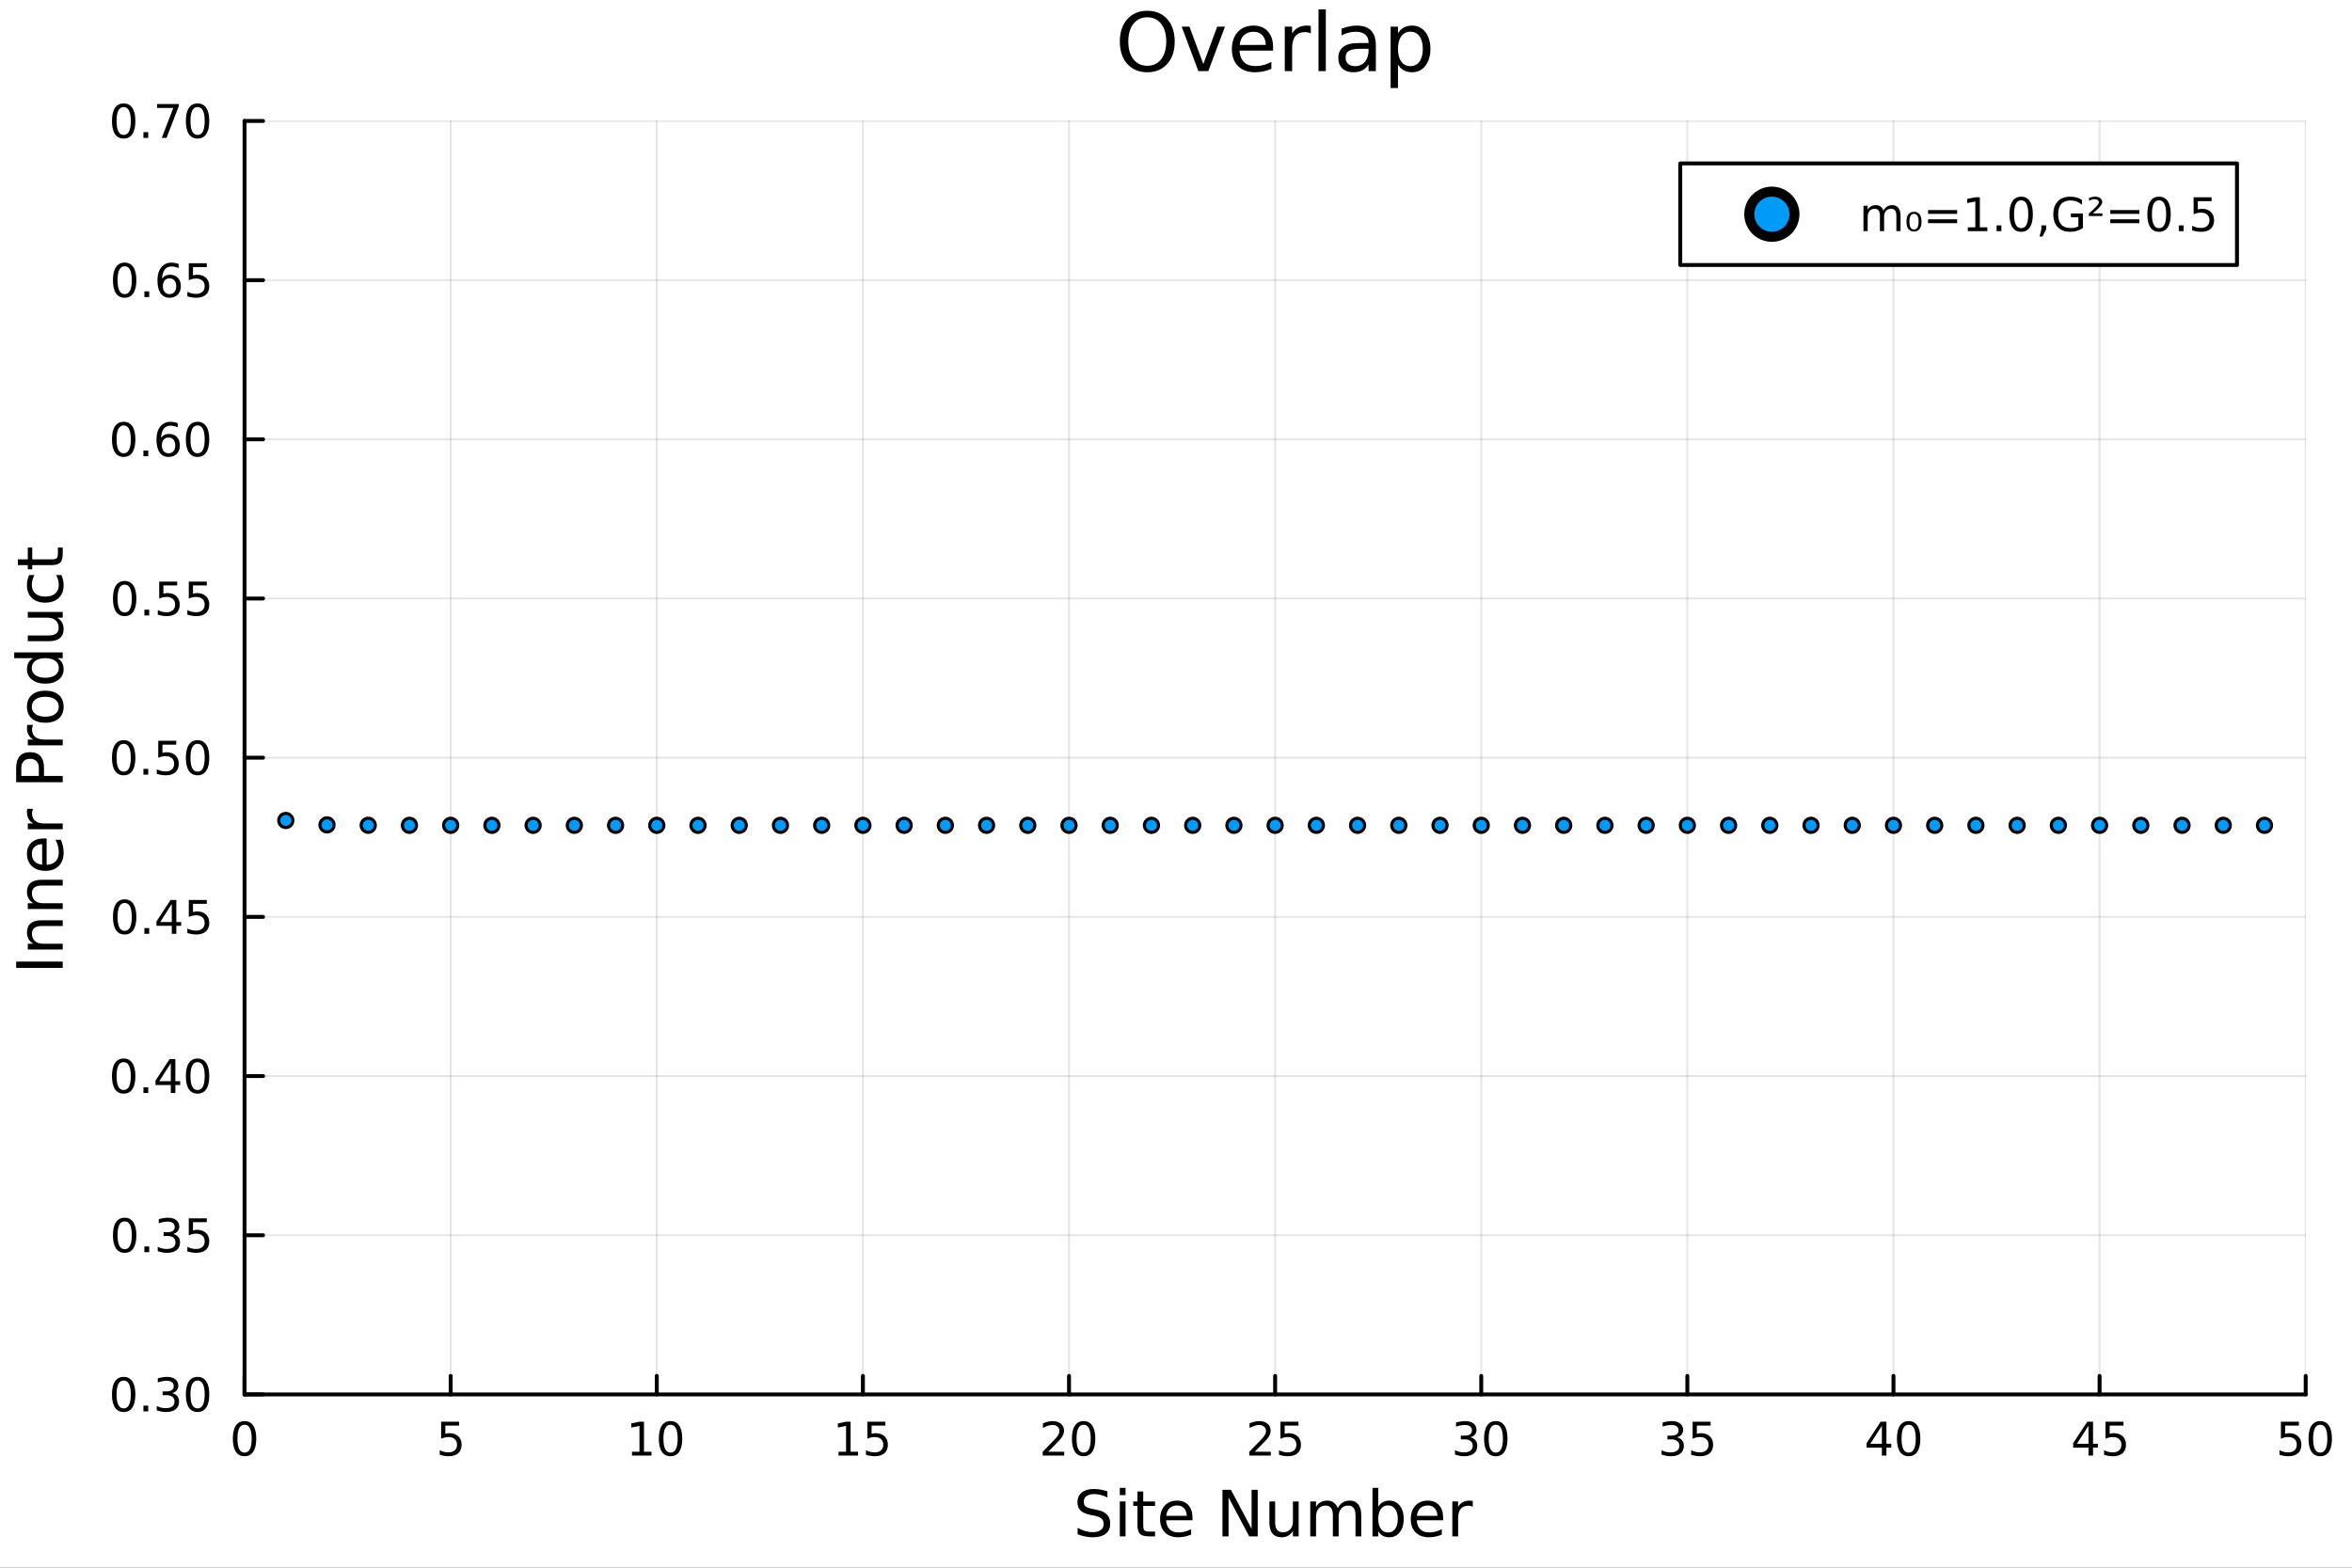 <?xml version="1.0" encoding="utf-8"?>
<svg xmlns="http://www.w3.org/2000/svg" xmlns:xlink="http://www.w3.org/1999/xlink" width="600" height="400" viewBox="0 0 2400 1600">
<rect x="0" y="0" width="2400" height="1600" fill="#333333" stroke="none"/>
<defs>
  <clipPath id="clip540">
    <rect x="0" y="0" width="2400" height="1600"/>
  </clipPath>
</defs>
<path clip-path="url(#clip540)" d="
M0 1600 L2400 1600 L2400 0 L0 0  Z
  " fill="#ffffff" fill-rule="evenodd" fill-opacity="1"/>
<defs>
  <clipPath id="clip541">
    <rect x="480" y="0" width="1681" height="1600"/>
  </clipPath>
</defs>
<path clip-path="url(#clip540)" d="
M249.542 1423.18 L2352.76 1423.18 L2352.76 123.472 L249.542 123.472  Z
  " fill="#ffffff" fill-rule="evenodd" fill-opacity="1"/>
<defs>
  <clipPath id="clip542">
    <rect x="249" y="123" width="2104" height="1301"/>
  </clipPath>
</defs>
<polyline clip-path="url(#clip542)" style="stroke:#000000; stroke-linecap:round; stroke-linejoin:round; stroke-width:2; stroke-opacity:0.1; fill:none" points="
  249.542,1423.18 249.542,123.472 
  "/>
<polyline clip-path="url(#clip542)" style="stroke:#000000; stroke-linecap:round; stroke-linejoin:round; stroke-width:2; stroke-opacity:0.1; fill:none" points="
  459.863,1423.18 459.863,123.472 
  "/>
<polyline clip-path="url(#clip542)" style="stroke:#000000; stroke-linecap:round; stroke-linejoin:round; stroke-width:2; stroke-opacity:0.1; fill:none" points="
  670.185,1423.18 670.185,123.472 
  "/>
<polyline clip-path="url(#clip542)" style="stroke:#000000; stroke-linecap:round; stroke-linejoin:round; stroke-width:2; stroke-opacity:0.1; fill:none" points="
  880.506,1423.18 880.506,123.472 
  "/>
<polyline clip-path="url(#clip542)" style="stroke:#000000; stroke-linecap:round; stroke-linejoin:round; stroke-width:2; stroke-opacity:0.1; fill:none" points="
  1090.83,1423.18 1090.83,123.472 
  "/>
<polyline clip-path="url(#clip542)" style="stroke:#000000; stroke-linecap:round; stroke-linejoin:round; stroke-width:2; stroke-opacity:0.1; fill:none" points="
  1301.15,1423.18 1301.15,123.472 
  "/>
<polyline clip-path="url(#clip542)" style="stroke:#000000; stroke-linecap:round; stroke-linejoin:round; stroke-width:2; stroke-opacity:0.1; fill:none" points="
  1511.47,1423.18 1511.47,123.472 
  "/>
<polyline clip-path="url(#clip542)" style="stroke:#000000; stroke-linecap:round; stroke-linejoin:round; stroke-width:2; stroke-opacity:0.1; fill:none" points="
  1721.79,1423.18 1721.79,123.472 
  "/>
<polyline clip-path="url(#clip542)" style="stroke:#000000; stroke-linecap:round; stroke-linejoin:round; stroke-width:2; stroke-opacity:0.1; fill:none" points="
  1932.11,1423.18 1932.11,123.472 
  "/>
<polyline clip-path="url(#clip542)" style="stroke:#000000; stroke-linecap:round; stroke-linejoin:round; stroke-width:2; stroke-opacity:0.1; fill:none" points="
  2142.43,1423.18 2142.43,123.472 
  "/>
<polyline clip-path="url(#clip542)" style="stroke:#000000; stroke-linecap:round; stroke-linejoin:round; stroke-width:2; stroke-opacity:0.1; fill:none" points="
  2352.76,1423.18 2352.76,123.472 
  "/>
<polyline clip-path="url(#clip540)" style="stroke:#000000; stroke-linecap:round; stroke-linejoin:round; stroke-width:4; stroke-opacity:1; fill:none" points="
  249.542,1423.18 2352.76,1423.18 
  "/>
<polyline clip-path="url(#clip540)" style="stroke:#000000; stroke-linecap:round; stroke-linejoin:round; stroke-width:4; stroke-opacity:1; fill:none" points="
  249.542,1423.18 249.542,1404.28 
  "/>
<polyline clip-path="url(#clip540)" style="stroke:#000000; stroke-linecap:round; stroke-linejoin:round; stroke-width:4; stroke-opacity:1; fill:none" points="
  459.863,1423.18 459.863,1404.28 
  "/>
<polyline clip-path="url(#clip540)" style="stroke:#000000; stroke-linecap:round; stroke-linejoin:round; stroke-width:4; stroke-opacity:1; fill:none" points="
  670.185,1423.18 670.185,1404.28 
  "/>
<polyline clip-path="url(#clip540)" style="stroke:#000000; stroke-linecap:round; stroke-linejoin:round; stroke-width:4; stroke-opacity:1; fill:none" points="
  880.506,1423.18 880.506,1404.28 
  "/>
<polyline clip-path="url(#clip540)" style="stroke:#000000; stroke-linecap:round; stroke-linejoin:round; stroke-width:4; stroke-opacity:1; fill:none" points="
  1090.83,1423.18 1090.83,1404.28 
  "/>
<polyline clip-path="url(#clip540)" style="stroke:#000000; stroke-linecap:round; stroke-linejoin:round; stroke-width:4; stroke-opacity:1; fill:none" points="
  1301.15,1423.18 1301.15,1404.28 
  "/>
<polyline clip-path="url(#clip540)" style="stroke:#000000; stroke-linecap:round; stroke-linejoin:round; stroke-width:4; stroke-opacity:1; fill:none" points="
  1511.47,1423.18 1511.47,1404.28 
  "/>
<polyline clip-path="url(#clip540)" style="stroke:#000000; stroke-linecap:round; stroke-linejoin:round; stroke-width:4; stroke-opacity:1; fill:none" points="
  1721.79,1423.18 1721.79,1404.28 
  "/>
<polyline clip-path="url(#clip540)" style="stroke:#000000; stroke-linecap:round; stroke-linejoin:round; stroke-width:4; stroke-opacity:1; fill:none" points="
  1932.11,1423.18 1932.11,1404.28 
  "/>
<polyline clip-path="url(#clip540)" style="stroke:#000000; stroke-linecap:round; stroke-linejoin:round; stroke-width:4; stroke-opacity:1; fill:none" points="
  2142.43,1423.18 2142.43,1404.28 
  "/>
<polyline clip-path="url(#clip540)" style="stroke:#000000; stroke-linecap:round; stroke-linejoin:round; stroke-width:4; stroke-opacity:1; fill:none" points="
  2352.76,1423.18 2352.76,1404.28 
  "/>
<path clip-path="url(#clip540)" d="M249.542 1454.1 Q245.931 1454.1 244.102 1457.66 Q242.297 1461.2 242.297 1468.33 Q242.297 1475.44 244.102 1479.01 Q245.931 1482.55 249.542 1482.55 Q253.176 1482.55 254.982 1479.01 Q256.811 1475.44 256.811 1468.33 Q256.811 1461.2 254.982 1457.66 Q253.176 1454.1 249.542 1454.1 M249.542 1450.39 Q255.352 1450.39 258.408 1455 Q261.486 1459.58 261.486 1468.33 Q261.486 1477.06 258.408 1481.67 Q255.352 1486.25 249.542 1486.25 Q243.732 1486.25 240.653 1481.67 Q237.598 1477.06 237.598 1468.33 Q237.598 1459.58 240.653 1455 Q243.732 1450.39 249.542 1450.39 Z" fill="#000000" fill-rule="evenodd" fill-opacity="1" /><path clip-path="url(#clip540)" d="M450.141 1451.02 L468.498 1451.02 L468.498 1454.96 L454.424 1454.96 L454.424 1463.43 Q455.442 1463.08 456.461 1462.92 Q457.479 1462.73 458.498 1462.73 Q464.285 1462.73 467.664 1465.9 Q471.044 1469.08 471.044 1474.49 Q471.044 1480.07 467.572 1483.17 Q464.1 1486.25 457.78 1486.25 Q455.604 1486.25 453.336 1485.88 Q451.09 1485.51 448.683 1484.77 L448.683 1480.07 Q450.766 1481.2 452.988 1481.76 Q455.211 1482.32 457.688 1482.32 Q461.692 1482.32 464.03 1480.21 Q466.368 1478.1 466.368 1474.49 Q466.368 1470.88 464.03 1468.77 Q461.692 1466.67 457.688 1466.67 Q455.813 1466.67 453.938 1467.08 Q452.086 1467.5 450.141 1468.38 L450.141 1451.02 Z" fill="#000000" fill-rule="evenodd" fill-opacity="1" /><path clip-path="url(#clip540)" d="M644.872 1481.64 L652.511 1481.64 L652.511 1455.28 L644.201 1456.95 L644.201 1452.69 L652.465 1451.02 L657.141 1451.02 L657.141 1481.64 L664.78 1481.64 L664.78 1485.58 L644.872 1485.58 L644.872 1481.64 Z" fill="#000000" fill-rule="evenodd" fill-opacity="1" /><path clip-path="url(#clip540)" d="M684.224 1454.1 Q680.613 1454.1 678.784 1457.66 Q676.979 1461.2 676.979 1468.33 Q676.979 1475.44 678.784 1479.01 Q680.613 1482.55 684.224 1482.55 Q687.858 1482.55 689.664 1479.01 Q691.493 1475.44 691.493 1468.33 Q691.493 1461.2 689.664 1457.66 Q687.858 1454.1 684.224 1454.1 M684.224 1450.39 Q690.034 1450.39 693.09 1455 Q696.168 1459.58 696.168 1468.33 Q696.168 1477.06 693.09 1481.67 Q690.034 1486.25 684.224 1486.25 Q678.414 1486.25 675.335 1481.67 Q672.28 1477.06 672.28 1468.33 Q672.28 1459.58 675.335 1455 Q678.414 1450.39 684.224 1450.39 Z" fill="#000000" fill-rule="evenodd" fill-opacity="1" /><path clip-path="url(#clip540)" d="M855.692 1481.64 L863.33 1481.64 L863.33 1455.28 L855.02 1456.95 L855.02 1452.69 L863.284 1451.02 L867.96 1451.02 L867.96 1481.64 L875.599 1481.64 L875.599 1485.58 L855.692 1485.58 L855.692 1481.64 Z" fill="#000000" fill-rule="evenodd" fill-opacity="1" /><path clip-path="url(#clip540)" d="M885.09 1451.02 L903.446 1451.02 L903.446 1454.96 L889.372 1454.96 L889.372 1463.43 Q890.39 1463.08 891.409 1462.92 Q892.427 1462.73 893.446 1462.73 Q899.233 1462.73 902.613 1465.9 Q905.992 1469.08 905.992 1474.49 Q905.992 1480.07 902.52 1483.17 Q899.048 1486.25 892.728 1486.25 Q890.552 1486.25 888.284 1485.88 Q886.039 1485.51 883.631 1484.77 L883.631 1480.07 Q885.715 1481.2 887.937 1481.76 Q890.159 1482.32 892.636 1482.32 Q896.64 1482.32 898.978 1480.21 Q901.316 1478.1 901.316 1474.49 Q901.316 1470.88 898.978 1468.77 Q896.64 1466.67 892.636 1466.67 Q890.761 1466.67 888.886 1467.08 Q887.034 1467.5 885.09 1468.38 L885.09 1451.02 Z" fill="#000000" fill-rule="evenodd" fill-opacity="1" /><path clip-path="url(#clip540)" d="M1069.6 1481.64 L1085.92 1481.64 L1085.92 1485.58 L1063.98 1485.58 L1063.98 1481.64 Q1066.64 1478.89 1071.22 1474.26 Q1075.83 1469.61 1077.01 1468.27 Q1079.25 1465.74 1080.13 1464.01 Q1081.04 1462.25 1081.04 1460.56 Q1081.04 1457.8 1079.09 1456.07 Q1077.17 1454.33 1074.07 1454.33 Q1071.87 1454.33 1069.42 1455.09 Q1066.99 1455.86 1064.21 1457.41 L1064.21 1452.69 Q1067.03 1451.55 1069.49 1450.97 Q1071.94 1450.39 1073.98 1450.39 Q1079.35 1450.39 1082.54 1453.08 Q1085.74 1455.77 1085.74 1460.26 Q1085.74 1462.39 1084.92 1464.31 Q1084.14 1466.2 1082.03 1468.8 Q1081.45 1469.47 1078.35 1472.69 Q1075.25 1475.88 1069.6 1481.64 Z" fill="#000000" fill-rule="evenodd" fill-opacity="1" /><path clip-path="url(#clip540)" d="M1105.73 1454.1 Q1102.12 1454.1 1100.3 1457.66 Q1098.49 1461.2 1098.49 1468.33 Q1098.49 1475.44 1100.3 1479.01 Q1102.12 1482.55 1105.73 1482.55 Q1109.37 1482.55 1111.17 1479.01 Q1113 1475.44 1113 1468.33 Q1113 1461.2 1111.17 1457.66 Q1109.37 1454.1 1105.73 1454.1 M1105.73 1450.39 Q1111.55 1450.39 1114.6 1455 Q1117.68 1459.58 1117.68 1468.33 Q1117.68 1477.06 1114.6 1481.67 Q1111.55 1486.25 1105.73 1486.25 Q1099.92 1486.25 1096.85 1481.67 Q1093.79 1477.06 1093.79 1468.33 Q1093.79 1459.58 1096.85 1455 Q1099.92 1450.39 1105.73 1450.39 Z" fill="#000000" fill-rule="evenodd" fill-opacity="1" /><path clip-path="url(#clip540)" d="M1280.42 1481.64 L1296.74 1481.64 L1296.74 1485.58 L1274.79 1485.58 L1274.79 1481.64 Q1277.46 1478.89 1282.04 1474.26 Q1286.65 1469.61 1287.83 1468.27 Q1290.07 1465.74 1290.95 1464.01 Q1291.86 1462.25 1291.86 1460.56 Q1291.86 1457.8 1289.91 1456.07 Q1287.99 1454.33 1284.89 1454.33 Q1282.69 1454.33 1280.23 1455.09 Q1277.8 1455.86 1275.03 1457.41 L1275.03 1452.69 Q1277.85 1451.55 1280.3 1450.97 Q1282.76 1450.39 1284.79 1450.39 Q1290.17 1450.39 1293.36 1453.08 Q1296.55 1455.77 1296.55 1460.26 Q1296.55 1462.39 1295.74 1464.31 Q1294.96 1466.2 1292.85 1468.8 Q1292.27 1469.47 1289.17 1472.69 Q1286.07 1475.88 1280.42 1481.64 Z" fill="#000000" fill-rule="evenodd" fill-opacity="1" /><path clip-path="url(#clip540)" d="M1306.6 1451.02 L1324.96 1451.02 L1324.96 1454.96 L1310.88 1454.96 L1310.88 1463.43 Q1311.9 1463.08 1312.92 1462.92 Q1313.94 1462.73 1314.96 1462.73 Q1320.74 1462.73 1324.12 1465.9 Q1327.5 1469.08 1327.5 1474.49 Q1327.5 1480.07 1324.03 1483.17 Q1320.56 1486.25 1314.24 1486.25 Q1312.06 1486.25 1309.79 1485.88 Q1307.55 1485.51 1305.14 1484.77 L1305.14 1480.07 Q1307.23 1481.2 1309.45 1481.76 Q1311.67 1482.32 1314.15 1482.32 Q1318.15 1482.32 1320.49 1480.21 Q1322.83 1478.1 1322.83 1474.49 Q1322.83 1470.88 1320.49 1468.77 Q1318.15 1466.67 1314.15 1466.67 Q1312.27 1466.67 1310.4 1467.08 Q1308.54 1467.5 1306.6 1468.38 L1306.6 1451.02 Z" fill="#000000" fill-rule="evenodd" fill-opacity="1" /><path clip-path="url(#clip540)" d="M1500.31 1466.95 Q1503.67 1467.66 1505.54 1469.93 Q1507.44 1472.2 1507.44 1475.53 Q1507.44 1480.65 1503.92 1483.45 Q1500.41 1486.25 1493.92 1486.25 Q1491.75 1486.25 1489.43 1485.81 Q1487.14 1485.39 1484.69 1484.54 L1484.69 1480.02 Q1486.63 1481.16 1488.95 1481.74 Q1491.26 1482.32 1493.79 1482.32 Q1498.18 1482.32 1500.48 1480.58 Q1502.79 1478.84 1502.79 1475.53 Q1502.79 1472.48 1500.64 1470.77 Q1498.51 1469.03 1494.69 1469.03 L1490.66 1469.03 L1490.66 1465.19 L1494.87 1465.19 Q1498.32 1465.19 1500.15 1463.82 Q1501.98 1462.43 1501.98 1459.84 Q1501.98 1457.18 1500.08 1455.77 Q1498.21 1454.33 1494.69 1454.33 Q1492.77 1454.33 1490.57 1454.75 Q1488.37 1455.16 1485.73 1456.04 L1485.73 1451.88 Q1488.39 1451.14 1490.71 1450.77 Q1493.04 1450.39 1495.1 1450.39 Q1500.43 1450.39 1503.53 1452.83 Q1506.63 1455.23 1506.63 1459.35 Q1506.63 1462.22 1504.99 1464.21 Q1503.35 1466.18 1500.31 1466.95 Z" fill="#000000" fill-rule="evenodd" fill-opacity="1" /><path clip-path="url(#clip540)" d="M1526.31 1454.1 Q1522.7 1454.1 1520.87 1457.66 Q1519.06 1461.2 1519.06 1468.33 Q1519.06 1475.44 1520.87 1479.01 Q1522.7 1482.55 1526.31 1482.55 Q1529.94 1482.55 1531.75 1479.01 Q1533.58 1475.44 1533.58 1468.33 Q1533.58 1461.2 1531.75 1457.66 Q1529.94 1454.1 1526.31 1454.1 M1526.31 1450.39 Q1532.12 1450.39 1535.17 1455 Q1538.25 1459.58 1538.25 1468.33 Q1538.25 1477.06 1535.17 1481.67 Q1532.12 1486.25 1526.31 1486.25 Q1520.5 1486.25 1517.42 1481.67 Q1514.36 1477.06 1514.36 1468.33 Q1514.36 1459.58 1517.42 1455 Q1520.5 1450.39 1526.31 1450.39 Z" fill="#000000" fill-rule="evenodd" fill-opacity="1" /><path clip-path="url(#clip540)" d="M1711.13 1466.95 Q1714.49 1467.66 1716.36 1469.93 Q1718.26 1472.2 1718.26 1475.53 Q1718.26 1480.65 1714.74 1483.45 Q1711.22 1486.25 1704.74 1486.25 Q1702.57 1486.25 1700.25 1485.81 Q1697.96 1485.39 1695.51 1484.54 L1695.51 1480.02 Q1697.45 1481.16 1699.77 1481.74 Q1702.08 1482.32 1704.6 1482.32 Q1709 1482.32 1711.29 1480.58 Q1713.61 1478.84 1713.61 1475.53 Q1713.61 1472.48 1711.46 1470.77 Q1709.33 1469.03 1705.51 1469.03 L1701.48 1469.03 L1701.48 1465.19 L1705.69 1465.19 Q1709.14 1465.19 1710.97 1463.82 Q1712.8 1462.43 1712.8 1459.84 Q1712.8 1457.18 1710.9 1455.77 Q1709.03 1454.33 1705.51 1454.33 Q1703.59 1454.33 1701.39 1454.75 Q1699.19 1455.16 1696.55 1456.04 L1696.55 1451.88 Q1699.21 1451.14 1701.53 1450.77 Q1703.86 1450.39 1705.92 1450.39 Q1711.25 1450.39 1714.35 1452.83 Q1717.45 1455.23 1717.45 1459.35 Q1717.45 1462.22 1715.81 1464.21 Q1714.16 1466.18 1711.13 1466.95 Z" fill="#000000" fill-rule="evenodd" fill-opacity="1" /><path clip-path="url(#clip540)" d="M1727.17 1451.02 L1745.53 1451.02 L1745.53 1454.96 L1731.46 1454.96 L1731.46 1463.43 Q1732.47 1463.08 1733.49 1462.92 Q1734.51 1462.73 1735.53 1462.73 Q1741.32 1462.73 1744.7 1465.9 Q1748.08 1469.08 1748.08 1474.49 Q1748.08 1480.07 1744.6 1483.17 Q1741.13 1486.25 1734.81 1486.25 Q1732.64 1486.25 1730.37 1485.88 Q1728.12 1485.51 1725.72 1484.77 L1725.72 1480.07 Q1727.8 1481.2 1730.02 1481.76 Q1732.24 1482.32 1734.72 1482.32 Q1738.72 1482.32 1741.06 1480.21 Q1743.4 1478.1 1743.4 1474.49 Q1743.4 1470.88 1741.06 1468.77 Q1738.72 1466.67 1734.72 1466.67 Q1732.84 1466.67 1730.97 1467.08 Q1729.12 1467.5 1727.17 1468.38 L1727.17 1451.02 Z" fill="#000000" fill-rule="evenodd" fill-opacity="1" /><path clip-path="url(#clip540)" d="M1920.28 1455.09 L1908.48 1473.54 L1920.28 1473.54 L1920.28 1455.09 M1919.06 1451.02 L1924.94 1451.02 L1924.94 1473.54 L1929.87 1473.54 L1929.87 1477.43 L1924.94 1477.43 L1924.94 1485.58 L1920.28 1485.58 L1920.28 1477.43 L1904.68 1477.43 L1904.68 1472.92 L1919.06 1451.02 Z" fill="#000000" fill-rule="evenodd" fill-opacity="1" /><path clip-path="url(#clip540)" d="M1947.6 1454.1 Q1943.99 1454.1 1942.16 1457.66 Q1940.35 1461.2 1940.35 1468.33 Q1940.35 1475.44 1942.16 1479.01 Q1943.99 1482.55 1947.6 1482.55 Q1951.23 1482.55 1953.04 1479.01 Q1954.87 1475.44 1954.87 1468.33 Q1954.87 1461.2 1953.04 1457.66 Q1951.23 1454.1 1947.6 1454.1 M1947.6 1450.39 Q1953.41 1450.39 1956.46 1455 Q1959.54 1459.58 1959.54 1468.33 Q1959.54 1477.06 1956.46 1481.67 Q1953.41 1486.25 1947.6 1486.25 Q1941.79 1486.25 1938.71 1481.67 Q1935.65 1477.06 1935.65 1468.33 Q1935.65 1459.58 1938.71 1455 Q1941.79 1450.39 1947.6 1450.39 Z" fill="#000000" fill-rule="evenodd" fill-opacity="1" /><path clip-path="url(#clip540)" d="M2131.1 1455.09 L2119.3 1473.54 L2131.1 1473.54 L2131.1 1455.09 M2129.88 1451.02 L2135.76 1451.02 L2135.76 1473.54 L2140.69 1473.54 L2140.69 1477.43 L2135.76 1477.43 L2135.76 1485.58 L2131.1 1485.58 L2131.1 1477.43 L2115.5 1477.43 L2115.5 1472.92 L2129.88 1451.02 Z" fill="#000000" fill-rule="evenodd" fill-opacity="1" /><path clip-path="url(#clip540)" d="M2148.46 1451.02 L2166.82 1451.02 L2166.82 1454.96 L2152.75 1454.96 L2152.75 1463.43 Q2153.77 1463.08 2154.78 1462.92 Q2155.8 1462.73 2156.82 1462.73 Q2162.61 1462.73 2165.99 1465.9 Q2169.37 1469.08 2169.37 1474.49 Q2169.37 1480.07 2165.9 1483.17 Q2162.42 1486.25 2156.1 1486.25 Q2153.93 1486.25 2151.66 1485.88 Q2149.41 1485.51 2147.01 1484.77 L2147.01 1480.07 Q2149.09 1481.2 2151.31 1481.76 Q2153.53 1482.32 2156.01 1482.32 Q2160.02 1482.32 2162.35 1480.21 Q2164.69 1478.1 2164.69 1474.49 Q2164.69 1470.88 2162.35 1468.77 Q2160.02 1466.67 2156.01 1466.67 Q2154.14 1466.67 2152.26 1467.08 Q2150.41 1467.5 2148.46 1468.38 L2148.46 1451.02 Z" fill="#000000" fill-rule="evenodd" fill-opacity="1" /><path clip-path="url(#clip540)" d="M2327.46 1451.02 L2345.81 1451.02 L2345.81 1454.96 L2331.74 1454.96 L2331.74 1463.43 Q2332.76 1463.08 2333.77 1462.92 Q2334.79 1462.73 2335.81 1462.73 Q2341.6 1462.73 2344.98 1465.9 Q2348.36 1469.08 2348.36 1474.49 Q2348.36 1480.07 2344.89 1483.17 Q2341.41 1486.25 2335.09 1486.25 Q2332.92 1486.25 2330.65 1485.88 Q2328.4 1485.51 2326 1484.77 L2326 1480.07 Q2328.08 1481.2 2330.3 1481.76 Q2332.52 1482.32 2335 1482.32 Q2339.01 1482.32 2341.34 1480.21 Q2343.68 1478.1 2343.68 1474.49 Q2343.68 1470.88 2341.34 1468.77 Q2339.01 1466.67 2335 1466.67 Q2333.13 1466.67 2331.25 1467.08 Q2329.4 1467.5 2327.46 1468.38 L2327.46 1451.02 Z" fill="#000000" fill-rule="evenodd" fill-opacity="1" /><path clip-path="url(#clip540)" d="M2367.57 1454.1 Q2363.96 1454.1 2362.13 1457.66 Q2360.33 1461.2 2360.33 1468.33 Q2360.33 1475.44 2362.13 1479.01 Q2363.96 1482.55 2367.57 1482.55 Q2371.2 1482.55 2373.01 1479.01 Q2374.84 1475.44 2374.84 1468.33 Q2374.84 1461.2 2373.01 1457.66 Q2371.2 1454.1 2367.57 1454.1 M2367.57 1450.39 Q2373.38 1450.39 2376.44 1455 Q2379.52 1459.58 2379.52 1468.33 Q2379.52 1477.06 2376.44 1481.67 Q2373.38 1486.25 2367.57 1486.25 Q2361.76 1486.25 2358.68 1481.67 Q2355.63 1477.06 2355.63 1468.33 Q2355.63 1459.58 2358.68 1455 Q2361.76 1450.39 2367.57 1450.39 Z" fill="#000000" fill-rule="evenodd" fill-opacity="1" /><path clip-path="url(#clip540)" d="M1130.02 1522.08 L1130.02 1528.35 Q1126.36 1526.6 1123.12 1525.74 Q1119.87 1524.88 1116.85 1524.88 Q1111.59 1524.88 1108.73 1526.92 Q1105.9 1528.96 1105.9 1532.71 Q1105.9 1535.87 1107.77 1537.49 Q1109.68 1539.08 1114.97 1540.07 L1118.85 1540.86 Q1126.04 1542.23 1129.45 1545.7 Q1132.89 1549.14 1132.89 1554.93 Q1132.89 1561.84 1128.24 1565.4 Q1123.63 1568.97 1114.68 1568.97 Q1111.31 1568.97 1107.49 1568.2 Q1103.7 1567.44 1099.63 1565.94 L1099.63 1559.32 Q1103.54 1561.52 1107.3 1562.63 Q1111.05 1563.75 1114.68 1563.75 Q1120.19 1563.75 1123.18 1561.58 Q1126.17 1559.42 1126.17 1555.41 Q1126.17 1551.91 1124.01 1549.93 Q1121.87 1547.96 1116.97 1546.97 L1113.06 1546.21 Q1105.87 1544.78 1102.65 1541.72 Q1099.44 1538.67 1099.44 1533.22 Q1099.44 1526.92 1103.86 1523.29 Q1108.32 1519.66 1116.11 1519.66 Q1119.46 1519.66 1122.93 1520.27 Q1126.39 1520.87 1130.02 1522.08 Z" fill="#000000" fill-rule="evenodd" fill-opacity="1" /><path clip-path="url(#clip540)" d="M1142.66 1532.4 L1148.52 1532.4 L1148.52 1568.04 L1142.66 1568.04 L1142.66 1532.4 M1142.66 1518.52 L1148.52 1518.52 L1148.52 1525.93 L1142.66 1525.93 L1142.66 1518.52 Z" fill="#000000" fill-rule="evenodd" fill-opacity="1" /><path clip-path="url(#clip540)" d="M1166.56 1522.27 L1166.56 1532.4 L1178.63 1532.4 L1178.63 1536.95 L1166.56 1536.95 L1166.56 1556.3 Q1166.56 1560.66 1167.74 1561.9 Q1168.95 1563.14 1172.61 1563.14 L1178.63 1563.14 L1178.63 1568.04 L1172.61 1568.04 Q1165.83 1568.04 1163.25 1565.53 Q1160.67 1562.98 1160.67 1556.3 L1160.67 1536.95 L1156.38 1536.95 L1156.38 1532.4 L1160.67 1532.4 L1160.67 1522.27 L1166.56 1522.27 Z" fill="#000000" fill-rule="evenodd" fill-opacity="1" /><path clip-path="url(#clip540)" d="M1216.82 1548.76 L1216.82 1551.62 L1189.89 1551.62 Q1190.27 1557.67 1193.52 1560.85 Q1196.8 1564 1202.62 1564 Q1206 1564 1209.15 1563.17 Q1212.33 1562.35 1215.45 1560.69 L1215.45 1566.23 Q1212.3 1567.57 1208.99 1568.27 Q1205.68 1568.97 1202.27 1568.97 Q1193.74 1568.97 1188.75 1564 Q1183.78 1559.04 1183.78 1550.57 Q1183.78 1541.82 1188.49 1536.69 Q1193.23 1531.54 1201.26 1531.54 Q1208.45 1531.54 1212.62 1536.18 Q1216.82 1540.8 1216.82 1548.76 M1210.96 1547.04 Q1210.9 1542.23 1208.26 1539.37 Q1205.65 1536.5 1201.32 1536.5 Q1196.42 1536.5 1193.46 1539.27 Q1190.53 1542.04 1190.08 1547.07 L1210.96 1547.04 Z" fill="#000000" fill-rule="evenodd" fill-opacity="1" /><path clip-path="url(#clip540)" d="M1247.41 1520.52 L1256.06 1520.52 L1277.13 1560.28 L1277.13 1520.52 L1283.37 1520.52 L1283.37 1568.04 L1274.72 1568.04 L1253.64 1528.29 L1253.64 1568.04 L1247.41 1568.04 L1247.41 1520.52 Z" fill="#000000" fill-rule="evenodd" fill-opacity="1" /><path clip-path="url(#clip540)" d="M1295.31 1553.98 L1295.31 1532.4 L1301.16 1532.4 L1301.16 1553.75 Q1301.16 1558.81 1303.14 1561.36 Q1305.11 1563.87 1309.06 1563.87 Q1313.8 1563.87 1316.54 1560.85 Q1319.31 1557.83 1319.31 1552.61 L1319.31 1532.4 L1325.16 1532.4 L1325.16 1568.04 L1319.31 1568.04 L1319.31 1562.57 Q1317.17 1565.82 1314.34 1567.41 Q1311.54 1568.97 1307.82 1568.97 Q1301.67 1568.97 1298.49 1565.15 Q1295.31 1561.33 1295.31 1553.98 M1310.05 1531.54 L1310.05 1531.54 Z" fill="#000000" fill-rule="evenodd" fill-opacity="1" /><path clip-path="url(#clip540)" d="M1364.98 1539.24 Q1367.18 1535.29 1370.23 1533.41 Q1373.29 1531.54 1377.43 1531.54 Q1383 1531.54 1386.02 1535.45 Q1389.04 1539.33 1389.04 1546.53 L1389.04 1568.04 L1383.16 1568.04 L1383.16 1546.72 Q1383.16 1541.59 1381.34 1539.11 Q1379.53 1536.63 1375.8 1536.63 Q1371.25 1536.63 1368.61 1539.65 Q1365.97 1542.68 1365.97 1547.9 L1365.97 1568.04 L1360.08 1568.04 L1360.08 1546.72 Q1360.08 1541.56 1358.27 1539.11 Q1356.45 1536.63 1352.66 1536.63 Q1348.18 1536.63 1345.53 1539.68 Q1342.89 1542.71 1342.89 1547.9 L1342.89 1568.04 L1337 1568.04 L1337 1532.4 L1342.89 1532.4 L1342.89 1537.93 Q1344.9 1534.66 1347.7 1533.1 Q1350.5 1531.54 1354.35 1531.54 Q1358.23 1531.54 1360.94 1533.51 Q1363.68 1535.48 1364.98 1539.24 Z" fill="#000000" fill-rule="evenodd" fill-opacity="1" /><path clip-path="url(#clip540)" d="M1426.31 1550.25 Q1426.31 1543.79 1423.64 1540.13 Q1421 1536.44 1416.35 1536.44 Q1411.71 1536.44 1409.03 1540.13 Q1406.39 1543.79 1406.39 1550.25 Q1406.39 1556.71 1409.03 1560.4 Q1411.71 1564.07 1416.35 1564.07 Q1421 1564.07 1423.64 1560.4 Q1426.31 1556.71 1426.31 1550.25 M1406.39 1537.81 Q1408.24 1534.62 1411.04 1533.1 Q1413.87 1531.54 1417.78 1531.54 Q1424.28 1531.54 1428.32 1536.69 Q1432.39 1541.85 1432.39 1550.25 Q1432.39 1558.65 1428.32 1563.81 Q1424.28 1568.97 1417.78 1568.97 Q1413.87 1568.97 1411.04 1567.44 Q1408.24 1565.88 1406.39 1562.7 L1406.39 1568.04 L1400.5 1568.04 L1400.5 1518.52 L1406.39 1518.52 L1406.39 1537.81 Z" fill="#000000" fill-rule="evenodd" fill-opacity="1" /><path clip-path="url(#clip540)" d="M1472.59 1548.76 L1472.59 1551.62 L1445.67 1551.62 Q1446.05 1557.67 1449.29 1560.85 Q1452.57 1564 1458.4 1564 Q1461.77 1564 1464.92 1563.17 Q1468.11 1562.35 1471.22 1560.69 L1471.22 1566.23 Q1468.07 1567.57 1464.76 1568.27 Q1461.45 1568.97 1458.05 1568.97 Q1449.52 1568.97 1444.52 1564 Q1439.56 1559.04 1439.56 1550.57 Q1439.56 1541.82 1444.27 1536.69 Q1449.01 1531.54 1457.03 1531.54 Q1464.22 1531.54 1468.39 1536.18 Q1472.59 1540.8 1472.59 1548.76 M1466.74 1547.04 Q1466.67 1542.23 1464.03 1539.37 Q1461.42 1536.5 1457.09 1536.5 Q1452.19 1536.5 1449.23 1539.27 Q1446.3 1542.04 1445.86 1547.07 L1466.74 1547.04 Z" fill="#000000" fill-rule="evenodd" fill-opacity="1" /><path clip-path="url(#clip540)" d="M1502.86 1537.87 Q1501.88 1537.3 1500.7 1537.04 Q1499.55 1536.76 1498.15 1536.76 Q1493.19 1536.76 1490.51 1540 Q1487.87 1543.22 1487.87 1549.27 L1487.87 1568.04 L1481.98 1568.04 L1481.98 1532.4 L1487.87 1532.4 L1487.87 1537.93 Q1489.72 1534.69 1492.68 1533.13 Q1495.64 1531.54 1499.87 1531.54 Q1500.48 1531.54 1501.21 1531.63 Q1501.94 1531.7 1502.83 1531.85 L1502.86 1537.87 Z" fill="#000000" fill-rule="evenodd" fill-opacity="1" /><polyline clip-path="url(#clip542)" style="stroke:#000000; stroke-linecap:round; stroke-linejoin:round; stroke-width:2; stroke-opacity:0.1; fill:none" points="
  249.542,1423.18 2352.76,1423.18 
  "/>
<polyline clip-path="url(#clip542)" style="stroke:#000000; stroke-linecap:round; stroke-linejoin:round; stroke-width:2; stroke-opacity:0.1; fill:none" points="
  249.542,1260.72 2352.76,1260.72 
  "/>
<polyline clip-path="url(#clip542)" style="stroke:#000000; stroke-linecap:round; stroke-linejoin:round; stroke-width:2; stroke-opacity:0.1; fill:none" points="
  249.542,1098.25 2352.76,1098.25 
  "/>
<polyline clip-path="url(#clip542)" style="stroke:#000000; stroke-linecap:round; stroke-linejoin:round; stroke-width:2; stroke-opacity:0.1; fill:none" points="
  249.542,935.789 2352.76,935.789 
  "/>
<polyline clip-path="url(#clip542)" style="stroke:#000000; stroke-linecap:round; stroke-linejoin:round; stroke-width:2; stroke-opacity:0.1; fill:none" points="
  249.542,773.326 2352.76,773.326 
  "/>
<polyline clip-path="url(#clip542)" style="stroke:#000000; stroke-linecap:round; stroke-linejoin:round; stroke-width:2; stroke-opacity:0.1; fill:none" points="
  249.542,610.863 2352.76,610.863 
  "/>
<polyline clip-path="url(#clip542)" style="stroke:#000000; stroke-linecap:round; stroke-linejoin:round; stroke-width:2; stroke-opacity:0.1; fill:none" points="
  249.542,448.399 2352.76,448.399 
  "/>
<polyline clip-path="url(#clip542)" style="stroke:#000000; stroke-linecap:round; stroke-linejoin:round; stroke-width:2; stroke-opacity:0.1; fill:none" points="
  249.542,285.936 2352.76,285.936 
  "/>
<polyline clip-path="url(#clip542)" style="stroke:#000000; stroke-linecap:round; stroke-linejoin:round; stroke-width:2; stroke-opacity:0.1; fill:none" points="
  249.542,123.472 2352.76,123.472 
  "/>
<polyline clip-path="url(#clip540)" style="stroke:#000000; stroke-linecap:round; stroke-linejoin:round; stroke-width:4; stroke-opacity:1; fill:none" points="
  249.542,1423.18 249.542,123.472 
  "/>
<polyline clip-path="url(#clip540)" style="stroke:#000000; stroke-linecap:round; stroke-linejoin:round; stroke-width:4; stroke-opacity:1; fill:none" points="
  249.542,1423.18 268.44,1423.18 
  "/>
<polyline clip-path="url(#clip540)" style="stroke:#000000; stroke-linecap:round; stroke-linejoin:round; stroke-width:4; stroke-opacity:1; fill:none" points="
  249.542,1260.72 268.44,1260.72 
  "/>
<polyline clip-path="url(#clip540)" style="stroke:#000000; stroke-linecap:round; stroke-linejoin:round; stroke-width:4; stroke-opacity:1; fill:none" points="
  249.542,1098.25 268.44,1098.25 
  "/>
<polyline clip-path="url(#clip540)" style="stroke:#000000; stroke-linecap:round; stroke-linejoin:round; stroke-width:4; stroke-opacity:1; fill:none" points="
  249.542,935.789 268.44,935.789 
  "/>
<polyline clip-path="url(#clip540)" style="stroke:#000000; stroke-linecap:round; stroke-linejoin:round; stroke-width:4; stroke-opacity:1; fill:none" points="
  249.542,773.326 268.44,773.326 
  "/>
<polyline clip-path="url(#clip540)" style="stroke:#000000; stroke-linecap:round; stroke-linejoin:round; stroke-width:4; stroke-opacity:1; fill:none" points="
  249.542,610.863 268.44,610.863 
  "/>
<polyline clip-path="url(#clip540)" style="stroke:#000000; stroke-linecap:round; stroke-linejoin:round; stroke-width:4; stroke-opacity:1; fill:none" points="
  249.542,448.399 268.44,448.399 
  "/>
<polyline clip-path="url(#clip540)" style="stroke:#000000; stroke-linecap:round; stroke-linejoin:round; stroke-width:4; stroke-opacity:1; fill:none" points="
  249.542,285.936 268.44,285.936 
  "/>
<polyline clip-path="url(#clip540)" style="stroke:#000000; stroke-linecap:round; stroke-linejoin:round; stroke-width:4; stroke-opacity:1; fill:none" points="
  249.542,123.472 268.44,123.472 
  "/>
<path clip-path="url(#clip540)" d="M126.205 1408.98 Q122.593 1408.98 120.765 1412.54 Q118.959 1416.08 118.959 1423.21 Q118.959 1430.32 120.765 1433.89 Q122.593 1437.43 126.205 1437.43 Q129.839 1437.43 131.644 1433.89 Q133.473 1430.32 133.473 1423.21 Q133.473 1416.08 131.644 1412.54 Q129.839 1408.98 126.205 1408.98 M126.205 1405.27 Q132.015 1405.27 135.07 1409.88 Q138.149 1414.46 138.149 1423.21 Q138.149 1431.94 135.07 1436.55 Q132.015 1441.13 126.205 1441.13 Q120.394 1441.13 117.316 1436.55 Q114.26 1431.94 114.26 1423.21 Q114.26 1414.46 117.316 1409.88 Q120.394 1405.27 126.205 1405.27 Z" fill="#000000" fill-rule="evenodd" fill-opacity="1" /><path clip-path="url(#clip540)" d="M146.366 1434.58 L151.251 1434.58 L151.251 1440.46 L146.366 1440.46 L146.366 1434.58 Z" fill="#000000" fill-rule="evenodd" fill-opacity="1" /><path clip-path="url(#clip540)" d="M175.602 1421.83 Q178.959 1422.54 180.834 1424.81 Q182.732 1427.08 182.732 1430.41 Q182.732 1435.53 179.214 1438.33 Q175.695 1441.13 169.214 1441.13 Q167.038 1441.13 164.723 1440.69 Q162.431 1440.27 159.978 1439.42 L159.978 1434.9 Q161.922 1436.04 164.237 1436.62 Q166.552 1437.2 169.075 1437.2 Q173.473 1437.2 175.764 1435.46 Q178.079 1433.72 178.079 1430.41 Q178.079 1427.36 175.926 1425.65 Q173.797 1423.91 169.977 1423.91 L165.95 1423.91 L165.95 1420.07 L170.163 1420.07 Q173.612 1420.07 175.44 1418.7 Q177.269 1417.31 177.269 1414.72 Q177.269 1412.06 175.371 1410.65 Q173.496 1409.21 169.977 1409.21 Q168.056 1409.21 165.857 1409.63 Q163.658 1410.04 161.019 1410.92 L161.019 1406.76 Q163.681 1406.02 165.996 1405.65 Q168.334 1405.27 170.394 1405.27 Q175.718 1405.27 178.82 1407.71 Q181.922 1410.11 181.922 1414.23 Q181.922 1417.1 180.278 1419.09 Q178.635 1421.06 175.602 1421.83 Z" fill="#000000" fill-rule="evenodd" fill-opacity="1" /><path clip-path="url(#clip540)" d="M201.598 1408.98 Q197.987 1408.98 196.158 1412.54 Q194.352 1416.08 194.352 1423.21 Q194.352 1430.32 196.158 1433.89 Q197.987 1437.43 201.598 1437.43 Q205.232 1437.43 207.037 1433.89 Q208.866 1430.32 208.866 1423.21 Q208.866 1416.08 207.037 1412.54 Q205.232 1408.98 201.598 1408.98 M201.598 1405.27 Q207.408 1405.27 210.463 1409.88 Q213.542 1414.46 213.542 1423.21 Q213.542 1431.94 210.463 1436.55 Q207.408 1441.13 201.598 1441.13 Q195.787 1441.13 192.709 1436.55 Q189.653 1431.94 189.653 1423.21 Q189.653 1414.46 192.709 1409.88 Q195.787 1405.27 201.598 1405.27 Z" fill="#000000" fill-rule="evenodd" fill-opacity="1" /><path clip-path="url(#clip540)" d="M127.2 1246.52 Q123.589 1246.52 121.76 1250.08 Q119.955 1253.62 119.955 1260.75 Q119.955 1267.86 121.76 1271.42 Q123.589 1274.96 127.2 1274.96 Q130.834 1274.96 132.64 1271.42 Q134.468 1267.86 134.468 1260.75 Q134.468 1253.62 132.64 1250.08 Q130.834 1246.52 127.2 1246.52 M127.2 1242.81 Q133.01 1242.81 136.066 1247.42 Q139.144 1252 139.144 1260.75 Q139.144 1269.48 136.066 1274.08 Q133.01 1278.67 127.2 1278.67 Q121.39 1278.67 118.311 1274.08 Q115.256 1269.48 115.256 1260.75 Q115.256 1252 118.311 1247.42 Q121.39 1242.81 127.2 1242.81 Z" fill="#000000" fill-rule="evenodd" fill-opacity="1" /><path clip-path="url(#clip540)" d="M147.362 1272.12 L152.246 1272.12 L152.246 1278 L147.362 1278 L147.362 1272.12 Z" fill="#000000" fill-rule="evenodd" fill-opacity="1" /><path clip-path="url(#clip540)" d="M176.598 1259.36 Q179.954 1260.08 181.829 1262.35 Q183.727 1264.62 183.727 1267.95 Q183.727 1273.07 180.209 1275.87 Q176.69 1278.67 170.209 1278.67 Q168.033 1278.67 165.718 1278.23 Q163.427 1277.81 160.973 1276.95 L160.973 1272.44 Q162.917 1273.58 165.232 1274.15 Q167.547 1274.73 170.07 1274.73 Q174.468 1274.73 176.76 1273 Q179.075 1271.26 179.075 1267.95 Q179.075 1264.89 176.922 1263.18 Q174.792 1261.45 170.973 1261.45 L166.945 1261.45 L166.945 1257.6 L171.158 1257.6 Q174.607 1257.6 176.436 1256.24 Q178.264 1254.85 178.264 1252.26 Q178.264 1249.59 176.366 1248.18 Q174.491 1246.75 170.973 1246.75 Q169.052 1246.75 166.852 1247.16 Q164.653 1247.58 162.015 1248.46 L162.015 1244.29 Q164.677 1243.55 166.991 1243.18 Q169.329 1242.81 171.389 1242.81 Q176.714 1242.81 179.815 1245.24 Q182.917 1247.65 182.917 1251.77 Q182.917 1254.64 181.274 1256.63 Q179.63 1258.6 176.598 1259.36 Z" fill="#000000" fill-rule="evenodd" fill-opacity="1" /><path clip-path="url(#clip540)" d="M192.639 1243.44 L210.996 1243.44 L210.996 1247.37 L196.922 1247.37 L196.922 1255.84 Q197.94 1255.5 198.959 1255.33 Q199.977 1255.15 200.996 1255.15 Q206.783 1255.15 210.162 1258.32 Q213.542 1261.49 213.542 1266.91 Q213.542 1272.49 210.07 1275.59 Q206.598 1278.67 200.278 1278.67 Q198.102 1278.67 195.834 1278.3 Q193.588 1277.93 191.181 1277.19 L191.181 1272.49 Q193.264 1273.62 195.487 1274.18 Q197.709 1274.73 200.186 1274.73 Q204.19 1274.73 206.528 1272.63 Q208.866 1270.52 208.866 1266.91 Q208.866 1263.3 206.528 1261.19 Q204.19 1259.08 200.186 1259.08 Q198.311 1259.08 196.436 1259.5 Q194.584 1259.92 192.639 1260.8 L192.639 1243.44 Z" fill="#000000" fill-rule="evenodd" fill-opacity="1" /><path clip-path="url(#clip540)" d="M126.205 1084.05 Q122.593 1084.05 120.765 1087.62 Q118.959 1091.16 118.959 1098.29 Q118.959 1105.39 120.765 1108.96 Q122.593 1112.5 126.205 1112.5 Q129.839 1112.5 131.644 1108.96 Q133.473 1105.39 133.473 1098.29 Q133.473 1091.16 131.644 1087.62 Q129.839 1084.05 126.205 1084.05 M126.205 1080.35 Q132.015 1080.35 135.07 1084.95 Q138.149 1089.54 138.149 1098.29 Q138.149 1107.01 135.07 1111.62 Q132.015 1116.2 126.205 1116.2 Q120.394 1116.2 117.316 1111.62 Q114.26 1107.01 114.26 1098.29 Q114.26 1089.54 117.316 1084.95 Q120.394 1080.35 126.205 1080.35 Z" fill="#000000" fill-rule="evenodd" fill-opacity="1" /><path clip-path="url(#clip540)" d="M146.366 1109.65 L151.251 1109.65 L151.251 1115.53 L146.366 1115.53 L146.366 1109.65 Z" fill="#000000" fill-rule="evenodd" fill-opacity="1" /><path clip-path="url(#clip540)" d="M174.283 1085.05 L162.477 1103.5 L174.283 1103.5 L174.283 1085.05 M173.056 1080.97 L178.936 1080.97 L178.936 1103.5 L183.866 1103.5 L183.866 1107.38 L178.936 1107.38 L178.936 1115.53 L174.283 1115.53 L174.283 1107.38 L158.681 1107.38 L158.681 1102.87 L173.056 1080.97 Z" fill="#000000" fill-rule="evenodd" fill-opacity="1" /><path clip-path="url(#clip540)" d="M201.598 1084.05 Q197.987 1084.05 196.158 1087.62 Q194.352 1091.16 194.352 1098.29 Q194.352 1105.39 196.158 1108.96 Q197.987 1112.5 201.598 1112.5 Q205.232 1112.5 207.037 1108.96 Q208.866 1105.39 208.866 1098.29 Q208.866 1091.16 207.037 1087.62 Q205.232 1084.05 201.598 1084.05 M201.598 1080.35 Q207.408 1080.35 210.463 1084.95 Q213.542 1089.54 213.542 1098.29 Q213.542 1107.01 210.463 1111.62 Q207.408 1116.2 201.598 1116.2 Q195.787 1116.2 192.709 1111.62 Q189.653 1107.01 189.653 1098.29 Q189.653 1089.54 192.709 1084.95 Q195.787 1080.35 201.598 1080.35 Z" fill="#000000" fill-rule="evenodd" fill-opacity="1" /><path clip-path="url(#clip540)" d="M127.2 921.588 Q123.589 921.588 121.76 925.153 Q119.955 928.695 119.955 935.824 Q119.955 942.931 121.76 946.495 Q123.589 950.037 127.2 950.037 Q130.834 950.037 132.64 946.495 Q134.468 942.931 134.468 935.824 Q134.468 928.695 132.64 925.153 Q130.834 921.588 127.2 921.588 M127.2 917.884 Q133.01 917.884 136.066 922.491 Q139.144 927.074 139.144 935.824 Q139.144 944.551 136.066 949.157 Q133.01 953.741 127.2 953.741 Q121.39 953.741 118.311 949.157 Q115.256 944.551 115.256 935.824 Q115.256 927.074 118.311 922.491 Q121.39 917.884 127.2 917.884 Z" fill="#000000" fill-rule="evenodd" fill-opacity="1" /><path clip-path="url(#clip540)" d="M147.362 947.19 L152.246 947.19 L152.246 953.069 L147.362 953.069 L147.362 947.19 Z" fill="#000000" fill-rule="evenodd" fill-opacity="1" /><path clip-path="url(#clip540)" d="M175.278 922.584 L163.473 941.032 L175.278 941.032 L175.278 922.584 M174.052 918.509 L179.931 918.509 L179.931 941.032 L184.862 941.032 L184.862 944.921 L179.931 944.921 L179.931 953.069 L175.278 953.069 L175.278 944.921 L159.677 944.921 L159.677 940.407 L174.052 918.509 Z" fill="#000000" fill-rule="evenodd" fill-opacity="1" /><path clip-path="url(#clip540)" d="M192.639 918.509 L210.996 918.509 L210.996 922.445 L196.922 922.445 L196.922 930.917 Q197.94 930.57 198.959 930.408 Q199.977 930.222 200.996 930.222 Q206.783 930.222 210.162 933.394 Q213.542 936.565 213.542 941.982 Q213.542 947.56 210.07 950.662 Q206.598 953.741 200.278 953.741 Q198.102 953.741 195.834 953.37 Q193.588 953 191.181 952.259 L191.181 947.56 Q193.264 948.694 195.487 949.25 Q197.709 949.806 200.186 949.806 Q204.19 949.806 206.528 947.699 Q208.866 945.593 208.866 941.982 Q208.866 938.37 206.528 936.264 Q204.19 934.158 200.186 934.158 Q198.311 934.158 196.436 934.574 Q194.584 934.991 192.639 935.87 L192.639 918.509 Z" fill="#000000" fill-rule="evenodd" fill-opacity="1" /><path clip-path="url(#clip540)" d="M126.205 759.125 Q122.593 759.125 120.765 762.689 Q118.959 766.231 118.959 773.361 Q118.959 780.467 120.765 784.032 Q122.593 787.574 126.205 787.574 Q129.839 787.574 131.644 784.032 Q133.473 780.467 133.473 773.361 Q133.473 766.231 131.644 762.689 Q129.839 759.125 126.205 759.125 M126.205 755.421 Q132.015 755.421 135.07 760.027 Q138.149 764.611 138.149 773.361 Q138.149 782.088 135.07 786.694 Q132.015 791.277 126.205 791.277 Q120.394 791.277 117.316 786.694 Q114.26 782.088 114.26 773.361 Q114.26 764.611 117.316 760.027 Q120.394 755.421 126.205 755.421 Z" fill="#000000" fill-rule="evenodd" fill-opacity="1" /><path clip-path="url(#clip540)" d="M146.366 784.726 L151.251 784.726 L151.251 790.606 L146.366 790.606 L146.366 784.726 Z" fill="#000000" fill-rule="evenodd" fill-opacity="1" /><path clip-path="url(#clip540)" d="M161.482 756.046 L179.839 756.046 L179.839 759.981 L165.765 759.981 L165.765 768.453 Q166.783 768.106 167.802 767.944 Q168.82 767.759 169.839 767.759 Q175.626 767.759 179.005 770.93 Q182.385 774.101 182.385 779.518 Q182.385 785.097 178.913 788.199 Q175.44 791.277 169.121 791.277 Q166.945 791.277 164.677 790.907 Q162.431 790.537 160.024 789.796 L160.024 785.097 Q162.107 786.231 164.329 786.787 Q166.552 787.342 169.028 787.342 Q173.033 787.342 175.371 785.236 Q177.709 783.129 177.709 779.518 Q177.709 775.907 175.371 773.801 Q173.033 771.694 169.028 771.694 Q167.153 771.694 165.278 772.111 Q163.427 772.527 161.482 773.407 L161.482 756.046 Z" fill="#000000" fill-rule="evenodd" fill-opacity="1" /><path clip-path="url(#clip540)" d="M201.598 759.125 Q197.987 759.125 196.158 762.689 Q194.352 766.231 194.352 773.361 Q194.352 780.467 196.158 784.032 Q197.987 787.574 201.598 787.574 Q205.232 787.574 207.037 784.032 Q208.866 780.467 208.866 773.361 Q208.866 766.231 207.037 762.689 Q205.232 759.125 201.598 759.125 M201.598 755.421 Q207.408 755.421 210.463 760.027 Q213.542 764.611 213.542 773.361 Q213.542 782.088 210.463 786.694 Q207.408 791.277 201.598 791.277 Q195.787 791.277 192.709 786.694 Q189.653 782.088 189.653 773.361 Q189.653 764.611 192.709 760.027 Q195.787 755.421 201.598 755.421 Z" fill="#000000" fill-rule="evenodd" fill-opacity="1" /><path clip-path="url(#clip540)" d="M127.2 596.661 Q123.589 596.661 121.76 600.226 Q119.955 603.768 119.955 610.897 Q119.955 618.004 121.76 621.568 Q123.589 625.11 127.2 625.11 Q130.834 625.11 132.64 621.568 Q134.468 618.004 134.468 610.897 Q134.468 603.768 132.64 600.226 Q130.834 596.661 127.2 596.661 M127.2 592.958 Q133.01 592.958 136.066 597.564 Q139.144 602.147 139.144 610.897 Q139.144 619.624 136.066 624.231 Q133.01 628.814 127.2 628.814 Q121.39 628.814 118.311 624.231 Q115.256 619.624 115.256 610.897 Q115.256 602.147 118.311 597.564 Q121.39 592.958 127.2 592.958 Z" fill="#000000" fill-rule="evenodd" fill-opacity="1" /><path clip-path="url(#clip540)" d="M147.362 622.263 L152.246 622.263 L152.246 628.143 L147.362 628.143 L147.362 622.263 Z" fill="#000000" fill-rule="evenodd" fill-opacity="1" /><path clip-path="url(#clip540)" d="M162.477 593.583 L180.834 593.583 L180.834 597.518 L166.76 597.518 L166.76 605.99 Q167.778 605.643 168.797 605.481 Q169.815 605.295 170.834 605.295 Q176.621 605.295 180.001 608.467 Q183.38 611.638 183.38 617.055 Q183.38 622.633 179.908 625.735 Q176.436 628.814 170.116 628.814 Q167.94 628.814 165.672 628.443 Q163.427 628.073 161.019 627.332 L161.019 622.633 Q163.102 623.768 165.325 624.323 Q167.547 624.879 170.024 624.879 Q174.028 624.879 176.366 622.772 Q178.704 620.666 178.704 617.055 Q178.704 613.444 176.366 611.337 Q174.028 609.231 170.024 609.231 Q168.149 609.231 166.274 609.647 Q164.422 610.064 162.477 610.944 L162.477 593.583 Z" fill="#000000" fill-rule="evenodd" fill-opacity="1" /><path clip-path="url(#clip540)" d="M192.639 593.583 L210.996 593.583 L210.996 597.518 L196.922 597.518 L196.922 605.99 Q197.94 605.643 198.959 605.481 Q199.977 605.295 200.996 605.295 Q206.783 605.295 210.162 608.467 Q213.542 611.638 213.542 617.055 Q213.542 622.633 210.07 625.735 Q206.598 628.814 200.278 628.814 Q198.102 628.814 195.834 628.443 Q193.588 628.073 191.181 627.332 L191.181 622.633 Q193.264 623.768 195.487 624.323 Q197.709 624.879 200.186 624.879 Q204.19 624.879 206.528 622.772 Q208.866 620.666 208.866 617.055 Q208.866 613.444 206.528 611.337 Q204.19 609.231 200.186 609.231 Q198.311 609.231 196.436 609.647 Q194.584 610.064 192.639 610.944 L192.639 593.583 Z" fill="#000000" fill-rule="evenodd" fill-opacity="1" /><path clip-path="url(#clip540)" d="M126.205 434.198 Q122.593 434.198 120.765 437.763 Q118.959 441.304 118.959 448.434 Q118.959 455.54 120.765 459.105 Q122.593 462.647 126.205 462.647 Q129.839 462.647 131.644 459.105 Q133.473 455.54 133.473 448.434 Q133.473 441.304 131.644 437.763 Q129.839 434.198 126.205 434.198 M126.205 430.494 Q132.015 430.494 135.07 435.101 Q138.149 439.684 138.149 448.434 Q138.149 457.161 135.07 461.767 Q132.015 466.35 126.205 466.35 Q120.394 466.35 117.316 461.767 Q114.26 457.161 114.26 448.434 Q114.26 439.684 117.316 435.101 Q120.394 430.494 126.205 430.494 Z" fill="#000000" fill-rule="evenodd" fill-opacity="1" /><path clip-path="url(#clip540)" d="M146.366 459.799 L151.251 459.799 L151.251 465.679 L146.366 465.679 L146.366 459.799 Z" fill="#000000" fill-rule="evenodd" fill-opacity="1" /><path clip-path="url(#clip540)" d="M172.014 446.536 Q168.866 446.536 167.015 448.688 Q165.186 450.841 165.186 454.591 Q165.186 458.318 167.015 460.494 Q168.866 462.647 172.014 462.647 Q175.163 462.647 176.991 460.494 Q178.843 458.318 178.843 454.591 Q178.843 450.841 176.991 448.688 Q175.163 446.536 172.014 446.536 M181.297 431.883 L181.297 436.142 Q179.538 435.309 177.732 434.869 Q175.95 434.429 174.19 434.429 Q169.561 434.429 167.107 437.554 Q164.677 440.679 164.329 446.999 Q165.695 444.985 167.755 443.92 Q169.815 442.832 172.292 442.832 Q177.501 442.832 180.51 446.003 Q183.542 449.151 183.542 454.591 Q183.542 459.915 180.394 463.133 Q177.246 466.35 172.014 466.35 Q166.019 466.35 162.848 461.767 Q159.677 457.161 159.677 448.434 Q159.677 440.239 163.565 435.378 Q167.454 430.494 174.005 430.494 Q175.764 430.494 177.547 430.841 Q179.352 431.188 181.297 431.883 Z" fill="#000000" fill-rule="evenodd" fill-opacity="1" /><path clip-path="url(#clip540)" d="M201.598 434.198 Q197.987 434.198 196.158 437.763 Q194.352 441.304 194.352 448.434 Q194.352 455.54 196.158 459.105 Q197.987 462.647 201.598 462.647 Q205.232 462.647 207.037 459.105 Q208.866 455.54 208.866 448.434 Q208.866 441.304 207.037 437.763 Q205.232 434.198 201.598 434.198 M201.598 430.494 Q207.408 430.494 210.463 435.101 Q213.542 439.684 213.542 448.434 Q213.542 457.161 210.463 461.767 Q207.408 466.35 201.598 466.35 Q195.787 466.35 192.709 461.767 Q189.653 457.161 189.653 448.434 Q189.653 439.684 192.709 435.101 Q195.787 430.494 201.598 430.494 Z" fill="#000000" fill-rule="evenodd" fill-opacity="1" /><path clip-path="url(#clip540)" d="M127.2 271.734 Q123.589 271.734 121.76 275.299 Q119.955 278.841 119.955 285.97 Q119.955 293.077 121.76 296.642 Q123.589 300.183 127.2 300.183 Q130.834 300.183 132.64 296.642 Q134.468 293.077 134.468 285.97 Q134.468 278.841 132.64 275.299 Q130.834 271.734 127.2 271.734 M127.2 268.031 Q133.01 268.031 136.066 272.637 Q139.144 277.22 139.144 285.97 Q139.144 294.697 136.066 299.304 Q133.01 303.887 127.2 303.887 Q121.39 303.887 118.311 299.304 Q115.256 294.697 115.256 285.97 Q115.256 277.22 118.311 272.637 Q121.39 268.031 127.2 268.031 Z" fill="#000000" fill-rule="evenodd" fill-opacity="1" /><path clip-path="url(#clip540)" d="M147.362 297.336 L152.246 297.336 L152.246 303.216 L147.362 303.216 L147.362 297.336 Z" fill="#000000" fill-rule="evenodd" fill-opacity="1" /><path clip-path="url(#clip540)" d="M173.01 284.072 Q169.862 284.072 168.01 286.225 Q166.181 288.378 166.181 292.128 Q166.181 295.855 168.01 298.03 Q169.862 300.183 173.01 300.183 Q176.158 300.183 177.987 298.03 Q179.839 295.855 179.839 292.128 Q179.839 288.378 177.987 286.225 Q176.158 284.072 173.01 284.072 M182.292 269.419 L182.292 273.679 Q180.533 272.845 178.727 272.406 Q176.945 271.966 175.186 271.966 Q170.556 271.966 168.102 275.091 Q165.672 278.216 165.325 284.535 Q166.69 282.521 168.751 281.456 Q170.811 280.368 173.288 280.368 Q178.496 280.368 181.505 283.54 Q184.538 286.688 184.538 292.128 Q184.538 297.452 181.389 300.669 Q178.241 303.887 173.01 303.887 Q167.015 303.887 163.843 299.304 Q160.672 294.697 160.672 285.97 Q160.672 277.776 164.561 272.915 Q168.45 268.031 175.001 268.031 Q176.76 268.031 178.542 268.378 Q180.348 268.725 182.292 269.419 Z" fill="#000000" fill-rule="evenodd" fill-opacity="1" /><path clip-path="url(#clip540)" d="M192.639 268.656 L210.996 268.656 L210.996 272.591 L196.922 272.591 L196.922 281.063 Q197.94 280.716 198.959 280.554 Q199.977 280.368 200.996 280.368 Q206.783 280.368 210.162 283.54 Q213.542 286.711 213.542 292.128 Q213.542 297.706 210.07 300.808 Q206.598 303.887 200.278 303.887 Q198.102 303.887 195.834 303.517 Q193.588 303.146 191.181 302.405 L191.181 297.706 Q193.264 298.841 195.487 299.396 Q197.709 299.952 200.186 299.952 Q204.19 299.952 206.528 297.845 Q208.866 295.739 208.866 292.128 Q208.866 288.517 206.528 286.41 Q204.19 284.304 200.186 284.304 Q198.311 284.304 196.436 284.72 Q194.584 285.137 192.639 286.017 L192.639 268.656 Z" fill="#000000" fill-rule="evenodd" fill-opacity="1" /><path clip-path="url(#clip540)" d="M126.205 109.271 Q122.593 109.271 120.765 112.836 Q118.959 116.377 118.959 123.507 Q118.959 130.613 120.765 134.178 Q122.593 137.72 126.205 137.72 Q129.839 137.72 131.644 134.178 Q133.473 130.613 133.473 123.507 Q133.473 116.377 131.644 112.836 Q129.839 109.271 126.205 109.271 M126.205 105.567 Q132.015 105.567 135.07 110.174 Q138.149 114.757 138.149 123.507 Q138.149 132.234 135.07 136.84 Q132.015 141.423 126.205 141.423 Q120.394 141.423 117.316 136.84 Q114.26 132.234 114.26 123.507 Q114.26 114.757 117.316 110.174 Q120.394 105.567 126.205 105.567 Z" fill="#000000" fill-rule="evenodd" fill-opacity="1" /><path clip-path="url(#clip540)" d="M146.366 134.873 L151.251 134.873 L151.251 140.752 L146.366 140.752 L146.366 134.873 Z" fill="#000000" fill-rule="evenodd" fill-opacity="1" /><path clip-path="url(#clip540)" d="M160.255 106.192 L182.477 106.192 L182.477 108.183 L169.931 140.752 L165.047 140.752 L176.852 110.127 L160.255 110.127 L160.255 106.192 Z" fill="#000000" fill-rule="evenodd" fill-opacity="1" /><path clip-path="url(#clip540)" d="M201.598 109.271 Q197.987 109.271 196.158 112.836 Q194.352 116.377 194.352 123.507 Q194.352 130.613 196.158 134.178 Q197.987 137.72 201.598 137.72 Q205.232 137.72 207.037 134.178 Q208.866 130.613 208.866 123.507 Q208.866 116.377 207.037 112.836 Q205.232 109.271 201.598 109.271 M201.598 105.567 Q207.408 105.567 210.463 110.174 Q213.542 114.757 213.542 123.507 Q213.542 132.234 210.463 136.84 Q207.408 141.423 201.598 141.423 Q195.787 141.423 192.709 136.84 Q189.653 132.234 189.653 123.507 Q189.653 114.757 192.709 110.174 Q195.787 105.567 201.598 105.567 Z" fill="#000000" fill-rule="evenodd" fill-opacity="1" /><path clip-path="url(#clip540)" d="M16.484 987.834 L16.484 981.405 L64.004 981.405 L64.004 987.834 L16.484 987.834 Z" fill="#000000" fill-rule="evenodd" fill-opacity="1" /><path clip-path="url(#clip540)" d="M42.488 939.232 L64.004 939.232 L64.004 945.089 L42.679 945.089 Q37.618 945.089 35.104 947.062 Q32.589 949.035 32.589 952.982 Q32.589 957.725 35.613 960.462 Q38.637 963.199 43.857 963.199 L64.004 963.199 L64.004 969.087 L28.356 969.087 L28.356 963.199 L33.894 963.199 Q30.68 961.098 29.088 958.266 Q27.497 955.401 27.497 951.677 Q27.497 945.534 31.316 942.383 Q35.104 939.232 42.488 939.232 Z" fill="#000000" fill-rule="evenodd" fill-opacity="1" /><path clip-path="url(#clip540)" d="M42.488 897.919 L64.004 897.919 L64.004 903.775 L42.679 903.775 Q37.618 903.775 35.104 905.749 Q32.589 907.722 32.589 911.669 Q32.589 916.411 35.613 919.148 Q38.637 921.886 43.857 921.886 L64.004 921.886 L64.004 927.774 L28.356 927.774 L28.356 921.886 L33.894 921.886 Q30.68 919.785 29.088 916.952 Q27.497 914.088 27.497 910.364 Q27.497 904.221 31.316 901.07 Q35.104 897.919 42.488 897.919 Z" fill="#000000" fill-rule="evenodd" fill-opacity="1" /><path clip-path="url(#clip540)" d="M44.716 855.746 L47.581 855.746 L47.581 882.673 Q53.628 882.291 56.811 879.044 Q59.962 875.766 59.962 869.941 Q59.962 866.568 59.134 863.417 Q58.307 860.234 56.652 857.115 L62.19 857.115 Q63.527 860.266 64.227 863.576 Q64.927 866.886 64.927 870.292 Q64.927 878.822 59.962 883.819 Q54.997 888.784 46.53 888.784 Q37.777 888.784 32.653 884.073 Q27.497 879.331 27.497 871.31 Q27.497 864.117 32.144 859.947 Q36.759 855.746 44.716 855.746 M42.997 861.602 Q38.191 861.666 35.327 864.308 Q32.462 866.918 32.462 871.246 Q32.462 876.148 35.231 879.108 Q38 882.036 43.029 882.482 L42.997 861.602 Z" fill="#000000" fill-rule="evenodd" fill-opacity="1" /><path clip-path="url(#clip540)" d="M33.831 825.477 Q33.258 826.464 33.003 827.641 Q32.717 828.787 32.717 830.188 Q32.717 835.153 35.963 837.827 Q39.178 840.468 45.225 840.468 L64.004 840.468 L64.004 846.357 L28.356 846.357 L28.356 840.468 L33.894 840.468 Q30.648 838.622 29.088 835.662 Q27.497 832.702 27.497 828.469 Q27.497 827.864 27.592 827.132 Q27.656 826.4 27.815 825.509 L33.831 825.477 Z" fill="#000000" fill-rule="evenodd" fill-opacity="1" /><path clip-path="url(#clip540)" d="M21.768 791.93 L39.623 791.93 L39.623 783.845 Q39.623 779.357 37.3 776.907 Q34.977 774.456 30.68 774.456 Q26.415 774.456 24.091 776.907 Q21.768 779.357 21.768 783.845 L21.768 791.93 M16.484 798.359 L16.484 783.845 Q16.484 775.856 20.113 771.782 Q23.709 767.676 30.68 767.676 Q37.714 767.676 41.31 771.782 Q44.907 775.856 44.907 783.845 L44.907 791.93 L64.004 791.93 L64.004 798.359 L16.484 798.359 Z" fill="#000000" fill-rule="evenodd" fill-opacity="1" /><path clip-path="url(#clip540)" d="M33.831 739.795 Q33.258 740.781 33.003 741.959 Q32.717 743.105 32.717 744.505 Q32.717 749.47 35.963 752.144 Q39.178 754.786 45.225 754.786 L64.004 754.786 L64.004 760.674 L28.356 760.674 L28.356 754.786 L33.894 754.786 Q30.648 752.94 29.088 749.98 Q27.497 747.02 27.497 742.787 Q27.497 742.182 27.592 741.45 Q27.656 740.718 27.815 739.826 L33.831 739.795 Z" fill="#000000" fill-rule="evenodd" fill-opacity="1" /><path clip-path="url(#clip540)" d="M32.462 721.27 Q32.462 725.981 36.154 728.718 Q39.815 731.456 46.212 731.456 Q52.609 731.456 56.302 728.75 Q59.962 726.013 59.962 721.27 Q59.962 716.592 56.27 713.854 Q52.578 711.117 46.212 711.117 Q39.878 711.117 36.186 713.854 Q32.462 716.592 32.462 721.27 M27.497 721.27 Q27.497 713.632 32.462 709.271 Q37.427 704.911 46.212 704.911 Q54.965 704.911 59.962 709.271 Q64.927 713.632 64.927 721.27 Q64.927 728.941 59.962 733.302 Q54.965 737.63 46.212 737.63 Q37.427 737.63 32.462 733.302 Q27.497 728.941 27.497 721.27 Z" fill="#000000" fill-rule="evenodd" fill-opacity="1" /><path clip-path="url(#clip540)" d="M33.767 671.745 L14.479 671.745 L14.479 665.889 L64.004 665.889 L64.004 671.745 L58.657 671.745 Q61.84 673.591 63.399 676.424 Q64.927 679.225 64.927 683.172 Q64.927 689.633 59.771 693.707 Q54.615 697.749 46.212 697.749 Q37.809 697.749 32.653 693.707 Q27.497 689.633 27.497 683.172 Q27.497 679.225 29.056 676.424 Q30.584 673.591 33.767 671.745 M46.212 691.702 Q52.673 691.702 56.365 689.06 Q60.026 686.386 60.026 681.739 Q60.026 677.092 56.365 674.419 Q52.673 671.745 46.212 671.745 Q39.751 671.745 36.09 674.419 Q32.398 677.092 32.398 681.739 Q32.398 686.386 36.09 689.06 Q39.751 691.702 46.212 691.702 Z" fill="#000000" fill-rule="evenodd" fill-opacity="1" /><path clip-path="url(#clip540)" d="M49.936 654.43 L28.356 654.43 L28.356 648.574 L49.713 648.574 Q54.774 648.574 57.32 646.601 Q59.835 644.627 59.835 640.681 Q59.835 635.938 56.811 633.201 Q53.787 630.432 48.567 630.432 L28.356 630.432 L28.356 624.575 L64.004 624.575 L64.004 630.432 L58.53 630.432 Q61.776 632.564 63.368 635.397 Q64.927 638.198 64.927 641.922 Q64.927 648.065 61.108 651.248 Q57.288 654.43 49.936 654.43 M27.497 639.694 L27.497 639.694 Z" fill="#000000" fill-rule="evenodd" fill-opacity="1" /><path clip-path="url(#clip540)" d="M29.725 586.859 L35.199 586.859 Q33.831 589.341 33.162 591.856 Q32.462 594.338 32.462 596.885 Q32.462 602.582 36.09 605.733 Q39.687 608.884 46.212 608.884 Q52.737 608.884 56.365 605.733 Q59.962 602.582 59.962 596.885 Q59.962 594.338 59.294 591.856 Q58.593 589.341 57.225 586.859 L62.636 586.859 Q63.781 589.309 64.354 591.951 Q64.927 594.561 64.927 597.521 Q64.927 605.574 59.866 610.316 Q54.806 615.059 46.212 615.059 Q37.491 615.059 32.494 610.284 Q27.497 605.478 27.497 597.139 Q27.497 594.434 28.07 591.856 Q28.611 589.277 29.725 586.859 Z" fill="#000000" fill-rule="evenodd" fill-opacity="1" /><path clip-path="url(#clip540)" d="M18.235 570.881 L28.356 570.881 L28.356 558.818 L32.908 558.818 L32.908 570.881 L52.259 570.881 Q56.62 570.881 57.861 569.703 Q59.103 568.493 59.103 564.833 L59.103 558.818 L64.004 558.818 L64.004 564.833 Q64.004 571.613 61.49 574.191 Q58.943 576.769 52.259 576.769 L32.908 576.769 L32.908 581.066 L28.356 581.066 L28.356 576.769 L18.235 576.769 L18.235 570.881 Z" fill="#000000" fill-rule="evenodd" fill-opacity="1" /><path clip-path="url(#clip540)" d="M1170.73 17.646 Q1161.82 17.646 1156.55 24.289 Q1151.33 30.933 1151.33 42.397 Q1151.33 53.82 1156.55 60.464 Q1161.82 67.107 1170.73 67.107 Q1179.64 67.107 1184.83 60.464 Q1190.05 53.82 1190.05 42.397 Q1190.05 30.933 1184.83 24.289 Q1179.64 17.646 1170.73 17.646 M1170.73 11.002 Q1183.45 11.002 1191.07 19.55 Q1198.68 28.057 1198.68 42.397 Q1198.68 56.697 1191.07 65.244 Q1183.45 73.751 1170.73 73.751 Q1157.97 73.751 1150.31 65.244 Q1142.7 56.737 1142.7 42.397 Q1142.7 28.057 1150.31 19.55 Q1157.97 11.002 1170.73 11.002 Z" fill="#000000" fill-rule="evenodd" fill-opacity="1" /><path clip-path="url(#clip540)" d="M1205.81 27.206 L1213.71 27.206 L1227.89 65.284 L1242.07 27.206 L1249.97 27.206 L1232.95 72.576 L1222.82 72.576 L1205.81 27.206 Z" fill="#000000" fill-rule="evenodd" fill-opacity="1" /><path clip-path="url(#clip540)" d="M1299.06 48.028 L1299.06 51.673 L1264.79 51.673 Q1265.28 59.37 1269.41 63.421 Q1273.58 67.431 1281 67.431 Q1285.29 67.431 1289.3 66.378 Q1293.35 65.325 1297.32 63.218 L1297.32 70.267 Q1293.31 71.968 1289.1 72.86 Q1284.88 73.751 1280.55 73.751 Q1269.69 73.751 1263.33 67.431 Q1257.01 61.112 1257.01 50.337 Q1257.01 39.197 1263.01 32.675 Q1269.05 26.112 1279.25 26.112 Q1288.41 26.112 1293.72 32.026 Q1299.06 37.9 1299.06 48.028 M1291.61 45.84 Q1291.53 39.723 1288.17 36.077 Q1284.84 32.431 1279.33 32.431 Q1273.1 32.431 1269.33 35.956 Q1265.6 39.48 1265.04 45.88 L1291.61 45.84 Z" fill="#000000" fill-rule="evenodd" fill-opacity="1" /><path clip-path="url(#clip540)" d="M1337.59 34.173 Q1336.33 33.444 1334.83 33.12 Q1333.37 32.756 1331.59 32.756 Q1325.27 32.756 1321.87 36.888 Q1318.51 40.979 1318.51 48.676 L1318.51 72.576 L1311.01 72.576 L1311.01 27.206 L1318.51 27.206 L1318.51 34.254 Q1320.86 30.122 1324.62 28.138 Q1328.39 26.112 1333.78 26.112 Q1334.55 26.112 1335.48 26.234 Q1336.41 26.315 1337.55 26.517 L1337.59 34.173 Z" fill="#000000" fill-rule="evenodd" fill-opacity="1" /><path clip-path="url(#clip540)" d="M1345.41 9.544 L1352.86 9.544 L1352.86 72.576 L1345.41 72.576 L1345.41 9.544 Z" fill="#000000" fill-rule="evenodd" fill-opacity="1" /><path clip-path="url(#clip540)" d="M1389.07 49.769 Q1380.04 49.769 1376.56 51.835 Q1373.07 53.901 1373.07 58.884 Q1373.07 62.854 1375.67 65.203 Q1378.3 67.512 1382.79 67.512 Q1388.99 67.512 1392.72 63.137 Q1396.49 58.722 1396.49 51.43 L1396.49 49.769 L1389.07 49.769 M1403.94 46.691 L1403.94 72.576 L1396.49 72.576 L1396.49 65.689 Q1393.93 69.821 1390.13 71.806 Q1386.32 73.751 1380.81 73.751 Q1373.84 73.751 1369.71 69.862 Q1365.62 65.933 1365.62 59.37 Q1365.62 51.714 1370.72 47.825 Q1375.87 43.936 1386.04 43.936 L1396.49 43.936 L1396.49 43.207 Q1396.49 38.062 1393.08 35.267 Q1389.72 32.431 1383.61 32.431 Q1379.72 32.431 1376.03 33.363 Q1372.34 34.295 1368.94 36.158 L1368.94 29.272 Q1373.03 27.692 1376.88 26.922 Q1380.73 26.112 1384.37 26.112 Q1394.22 26.112 1399.08 31.216 Q1403.94 36.32 1403.94 46.691 Z" fill="#000000" fill-rule="evenodd" fill-opacity="1" /><path clip-path="url(#clip540)" d="M1426.5 65.77 L1426.5 89.833 L1419.01 89.833 L1419.01 27.206 L1426.5 27.206 L1426.5 34.092 Q1428.85 30.041 1432.42 28.097 Q1436.02 26.112 1441.01 26.112 Q1449.27 26.112 1454.41 32.675 Q1459.6 39.237 1459.6 49.931 Q1459.6 60.626 1454.41 67.188 Q1449.27 73.751 1441.01 73.751 Q1436.02 73.751 1432.42 71.806 Q1428.85 69.821 1426.5 65.77 M1451.86 49.931 Q1451.86 41.708 1448.46 37.05 Q1445.1 32.35 1439.18 32.35 Q1433.27 32.35 1429.87 37.05 Q1426.5 41.708 1426.5 49.931 Q1426.5 58.155 1429.87 62.854 Q1433.27 67.512 1439.18 67.512 Q1445.1 67.512 1448.46 62.854 Q1451.86 58.155 1451.86 49.931 Z" fill="#000000" fill-rule="evenodd" fill-opacity="1" /><polyline clip-path="url(#clip542)" style="stroke:#000000; stroke-linecap:round; stroke-linejoin:round; stroke-width:4; stroke-opacity:1; fill:none" points="
  291.606,837.387 291.606,837.386 
  "/>
<polyline clip-path="url(#clip542)" style="stroke:#000000; stroke-linecap:round; stroke-linejoin:round; stroke-width:4; stroke-opacity:1; fill:none" points="
  333.671,841.875 333.671,841.874 
  "/>
<polyline clip-path="url(#clip542)" style="stroke:#000000; stroke-linecap:round; stroke-linejoin:round; stroke-width:4; stroke-opacity:1; fill:none" points="
  375.735,842.288 375.735,842.288 
  "/>
<polyline clip-path="url(#clip542)" style="stroke:#000000; stroke-linecap:round; stroke-linejoin:round; stroke-width:4; stroke-opacity:1; fill:none" points="
  417.799,842.338 417.799,842.327 
  "/>
<polyline clip-path="url(#clip542)" style="stroke:#000000; stroke-linecap:round; stroke-linejoin:round; stroke-width:4; stroke-opacity:1; fill:none" points="
  459.863,842.348 459.863,842.327 
  "/>
<polyline clip-path="url(#clip542)" style="stroke:#000000; stroke-linecap:round; stroke-linejoin:round; stroke-width:4; stroke-opacity:1; fill:none" points="
  501.928,842.352 501.928,842.326 
  "/>
<polyline clip-path="url(#clip542)" style="stroke:#000000; stroke-linecap:round; stroke-linejoin:round; stroke-width:4; stroke-opacity:1; fill:none" points="
  543.992,842.354 543.992,842.323 
  "/>
<polyline clip-path="url(#clip542)" style="stroke:#000000; stroke-linecap:round; stroke-linejoin:round; stroke-width:4; stroke-opacity:1; fill:none" points="
  586.056,842.355 586.056,842.322 
  "/>
<polyline clip-path="url(#clip542)" style="stroke:#000000; stroke-linecap:round; stroke-linejoin:round; stroke-width:4; stroke-opacity:1; fill:none" points="
  628.121,842.356 628.121,842.321 
  "/>
<polyline clip-path="url(#clip542)" style="stroke:#000000; stroke-linecap:round; stroke-linejoin:round; stroke-width:4; stroke-opacity:1; fill:none" points="
  670.185,842.357 670.185,842.321 
  "/>
<polyline clip-path="url(#clip542)" style="stroke:#000000; stroke-linecap:round; stroke-linejoin:round; stroke-width:4; stroke-opacity:1; fill:none" points="
  712.249,842.358 712.249,842.32 
  "/>
<polyline clip-path="url(#clip542)" style="stroke:#000000; stroke-linecap:round; stroke-linejoin:round; stroke-width:4; stroke-opacity:1; fill:none" points="
  754.313,842.358 754.313,842.319 
  "/>
<polyline clip-path="url(#clip542)" style="stroke:#000000; stroke-linecap:round; stroke-linejoin:round; stroke-width:4; stroke-opacity:1; fill:none" points="
  796.378,842.359 796.378,842.319 
  "/>
<polyline clip-path="url(#clip542)" style="stroke:#000000; stroke-linecap:round; stroke-linejoin:round; stroke-width:4; stroke-opacity:1; fill:none" points="
  838.442,842.359 838.442,842.318 
  "/>
<polyline clip-path="url(#clip542)" style="stroke:#000000; stroke-linecap:round; stroke-linejoin:round; stroke-width:4; stroke-opacity:1; fill:none" points="
  880.506,842.359 880.506,842.318 
  "/>
<polyline clip-path="url(#clip542)" style="stroke:#000000; stroke-linecap:round; stroke-linejoin:round; stroke-width:4; stroke-opacity:1; fill:none" points="
  922.57,842.36 922.57,842.318 
  "/>
<polyline clip-path="url(#clip542)" style="stroke:#000000; stroke-linecap:round; stroke-linejoin:round; stroke-width:4; stroke-opacity:1; fill:none" points="
  964.635,842.36 964.635,842.318 
  "/>
<polyline clip-path="url(#clip542)" style="stroke:#000000; stroke-linecap:round; stroke-linejoin:round; stroke-width:4; stroke-opacity:1; fill:none" points="
  1006.7,842.36 1006.7,842.317 
  "/>
<polyline clip-path="url(#clip542)" style="stroke:#000000; stroke-linecap:round; stroke-linejoin:round; stroke-width:4; stroke-opacity:1; fill:none" points="
  1048.76,842.36 1048.76,842.317 
  "/>
<polyline clip-path="url(#clip542)" style="stroke:#000000; stroke-linecap:round; stroke-linejoin:round; stroke-width:4; stroke-opacity:1; fill:none" points="
  1090.83,842.36 1090.83,842.317 
  "/>
<polyline clip-path="url(#clip542)" style="stroke:#000000; stroke-linecap:round; stroke-linejoin:round; stroke-width:4; stroke-opacity:1; fill:none" points="
  1132.89,842.36 1132.89,842.317 
  "/>
<polyline clip-path="url(#clip542)" style="stroke:#000000; stroke-linecap:round; stroke-linejoin:round; stroke-width:4; stroke-opacity:1; fill:none" points="
  1174.96,842.361 1174.96,842.317 
  "/>
<polyline clip-path="url(#clip542)" style="stroke:#000000; stroke-linecap:round; stroke-linejoin:round; stroke-width:4; stroke-opacity:1; fill:none" points="
  1217.02,842.361 1217.02,842.317 
  "/>
<polyline clip-path="url(#clip542)" style="stroke:#000000; stroke-linecap:round; stroke-linejoin:round; stroke-width:4; stroke-opacity:1; fill:none" points="
  1259.08,842.361 1259.08,842.317 
  "/>
<polyline clip-path="url(#clip542)" style="stroke:#000000; stroke-linecap:round; stroke-linejoin:round; stroke-width:4; stroke-opacity:1; fill:none" points="
  1301.15,842.361 1301.15,842.317 
  "/>
<polyline clip-path="url(#clip542)" style="stroke:#000000; stroke-linecap:round; stroke-linejoin:round; stroke-width:4; stroke-opacity:1; fill:none" points="
  1343.21,842.361 1343.21,842.316 
  "/>
<polyline clip-path="url(#clip542)" style="stroke:#000000; stroke-linecap:round; stroke-linejoin:round; stroke-width:4; stroke-opacity:1; fill:none" points="
  1385.28,842.361 1385.28,842.316 
  "/>
<polyline clip-path="url(#clip542)" style="stroke:#000000; stroke-linecap:round; stroke-linejoin:round; stroke-width:4; stroke-opacity:1; fill:none" points="
  1427.34,842.361 1427.34,842.316 
  "/>
<polyline clip-path="url(#clip542)" style="stroke:#000000; stroke-linecap:round; stroke-linejoin:round; stroke-width:4; stroke-opacity:1; fill:none" points="
  1469.41,842.361 1469.41,842.316 
  "/>
<polyline clip-path="url(#clip542)" style="stroke:#000000; stroke-linecap:round; stroke-linejoin:round; stroke-width:4; stroke-opacity:1; fill:none" points="
  1511.47,842.361 1511.47,842.316 
  "/>
<polyline clip-path="url(#clip542)" style="stroke:#000000; stroke-linecap:round; stroke-linejoin:round; stroke-width:4; stroke-opacity:1; fill:none" points="
  1553.53,842.361 1553.53,842.316 
  "/>
<polyline clip-path="url(#clip542)" style="stroke:#000000; stroke-linecap:round; stroke-linejoin:round; stroke-width:4; stroke-opacity:1; fill:none" points="
  1595.6,842.361 1595.6,842.316 
  "/>
<polyline clip-path="url(#clip542)" style="stroke:#000000; stroke-linecap:round; stroke-linejoin:round; stroke-width:4; stroke-opacity:1; fill:none" points="
  1637.66,842.361 1637.66,842.316 
  "/>
<polyline clip-path="url(#clip542)" style="stroke:#000000; stroke-linecap:round; stroke-linejoin:round; stroke-width:4; stroke-opacity:1; fill:none" points="
  1679.73,842.361 1679.73,842.316 
  "/>
<polyline clip-path="url(#clip542)" style="stroke:#000000; stroke-linecap:round; stroke-linejoin:round; stroke-width:4; stroke-opacity:1; fill:none" points="
  1721.79,842.362 1721.79,842.316 
  "/>
<polyline clip-path="url(#clip542)" style="stroke:#000000; stroke-linecap:round; stroke-linejoin:round; stroke-width:4; stroke-opacity:1; fill:none" points="
  1763.86,842.361 1763.86,842.316 
  "/>
<polyline clip-path="url(#clip542)" style="stroke:#000000; stroke-linecap:round; stroke-linejoin:round; stroke-width:4; stroke-opacity:1; fill:none" points="
  1805.92,842.362 1805.92,842.316 
  "/>
<polyline clip-path="url(#clip542)" style="stroke:#000000; stroke-linecap:round; stroke-linejoin:round; stroke-width:4; stroke-opacity:1; fill:none" points="
  1847.98,842.362 1847.98,842.316 
  "/>
<polyline clip-path="url(#clip542)" style="stroke:#000000; stroke-linecap:round; stroke-linejoin:round; stroke-width:4; stroke-opacity:1; fill:none" points="
  1890.05,842.362 1890.05,842.316 
  "/>
<polyline clip-path="url(#clip542)" style="stroke:#000000; stroke-linecap:round; stroke-linejoin:round; stroke-width:4; stroke-opacity:1; fill:none" points="
  1932.11,842.362 1932.11,842.316 
  "/>
<polyline clip-path="url(#clip542)" style="stroke:#000000; stroke-linecap:round; stroke-linejoin:round; stroke-width:4; stroke-opacity:1; fill:none" points="
  1974.18,842.362 1974.18,842.316 
  "/>
<polyline clip-path="url(#clip542)" style="stroke:#000000; stroke-linecap:round; stroke-linejoin:round; stroke-width:4; stroke-opacity:1; fill:none" points="
  2016.24,842.362 2016.24,842.316 
  "/>
<polyline clip-path="url(#clip542)" style="stroke:#000000; stroke-linecap:round; stroke-linejoin:round; stroke-width:4; stroke-opacity:1; fill:none" points="
  2058.31,842.362 2058.31,842.316 
  "/>
<polyline clip-path="url(#clip542)" style="stroke:#000000; stroke-linecap:round; stroke-linejoin:round; stroke-width:4; stroke-opacity:1; fill:none" points="
  2100.37,842.362 2100.37,842.316 
  "/>
<polyline clip-path="url(#clip542)" style="stroke:#000000; stroke-linecap:round; stroke-linejoin:round; stroke-width:4; stroke-opacity:1; fill:none" points="
  2142.43,842.362 2142.43,842.316 
  "/>
<polyline clip-path="url(#clip542)" style="stroke:#000000; stroke-linecap:round; stroke-linejoin:round; stroke-width:4; stroke-opacity:1; fill:none" points="
  2184.5,842.362 2184.5,842.316 
  "/>
<polyline clip-path="url(#clip542)" style="stroke:#000000; stroke-linecap:round; stroke-linejoin:round; stroke-width:4; stroke-opacity:1; fill:none" points="
  2226.56,842.362 2226.56,842.316 
  "/>
<polyline clip-path="url(#clip542)" style="stroke:#000000; stroke-linecap:round; stroke-linejoin:round; stroke-width:4; stroke-opacity:1; fill:none" points="
  2268.63,842.362 2268.63,842.316 
  "/>
<polyline clip-path="url(#clip542)" style="stroke:#000000; stroke-linecap:round; stroke-linejoin:round; stroke-width:4; stroke-opacity:1; fill:none" points="
  2310.69,842.362 2310.69,842.316 
  "/>
<line clip-path="url(#clip542)" x1="299.606" y1="837.387" x2="283.606" y2="837.387" style="stroke:#000000; stroke-width:3.2; stroke-opacity:1"/>
<line clip-path="url(#clip542)" x1="299.606" y1="837.386" x2="283.606" y2="837.386" style="stroke:#000000; stroke-width:3.2; stroke-opacity:1"/>
<line clip-path="url(#clip542)" x1="341.671" y1="841.875" x2="325.671" y2="841.875" style="stroke:#000000; stroke-width:3.2; stroke-opacity:1"/>
<line clip-path="url(#clip542)" x1="341.671" y1="841.874" x2="325.671" y2="841.874" style="stroke:#000000; stroke-width:3.2; stroke-opacity:1"/>
<line clip-path="url(#clip542)" x1="383.735" y1="842.288" x2="367.735" y2="842.288" style="stroke:#000000; stroke-width:3.2; stroke-opacity:1"/>
<line clip-path="url(#clip542)" x1="383.735" y1="842.288" x2="367.735" y2="842.288" style="stroke:#000000; stroke-width:3.2; stroke-opacity:1"/>
<line clip-path="url(#clip542)" x1="425.799" y1="842.338" x2="409.799" y2="842.338" style="stroke:#000000; stroke-width:3.2; stroke-opacity:1"/>
<line clip-path="url(#clip542)" x1="425.799" y1="842.327" x2="409.799" y2="842.327" style="stroke:#000000; stroke-width:3.2; stroke-opacity:1"/>
<line clip-path="url(#clip542)" x1="467.863" y1="842.348" x2="451.863" y2="842.348" style="stroke:#000000; stroke-width:3.2; stroke-opacity:1"/>
<line clip-path="url(#clip542)" x1="467.863" y1="842.327" x2="451.863" y2="842.327" style="stroke:#000000; stroke-width:3.2; stroke-opacity:1"/>
<line clip-path="url(#clip542)" x1="509.928" y1="842.352" x2="493.928" y2="842.352" style="stroke:#000000; stroke-width:3.2; stroke-opacity:1"/>
<line clip-path="url(#clip542)" x1="509.928" y1="842.326" x2="493.928" y2="842.326" style="stroke:#000000; stroke-width:3.2; stroke-opacity:1"/>
<line clip-path="url(#clip542)" x1="551.992" y1="842.354" x2="535.992" y2="842.354" style="stroke:#000000; stroke-width:3.2; stroke-opacity:1"/>
<line clip-path="url(#clip542)" x1="551.992" y1="842.323" x2="535.992" y2="842.323" style="stroke:#000000; stroke-width:3.2; stroke-opacity:1"/>
<line clip-path="url(#clip542)" x1="594.056" y1="842.355" x2="578.056" y2="842.355" style="stroke:#000000; stroke-width:3.2; stroke-opacity:1"/>
<line clip-path="url(#clip542)" x1="594.056" y1="842.322" x2="578.056" y2="842.322" style="stroke:#000000; stroke-width:3.2; stroke-opacity:1"/>
<line clip-path="url(#clip542)" x1="636.121" y1="842.356" x2="620.121" y2="842.356" style="stroke:#000000; stroke-width:3.2; stroke-opacity:1"/>
<line clip-path="url(#clip542)" x1="636.121" y1="842.321" x2="620.121" y2="842.321" style="stroke:#000000; stroke-width:3.2; stroke-opacity:1"/>
<line clip-path="url(#clip542)" x1="678.185" y1="842.357" x2="662.185" y2="842.357" style="stroke:#000000; stroke-width:3.2; stroke-opacity:1"/>
<line clip-path="url(#clip542)" x1="678.185" y1="842.321" x2="662.185" y2="842.321" style="stroke:#000000; stroke-width:3.2; stroke-opacity:1"/>
<line clip-path="url(#clip542)" x1="720.249" y1="842.358" x2="704.249" y2="842.358" style="stroke:#000000; stroke-width:3.2; stroke-opacity:1"/>
<line clip-path="url(#clip542)" x1="720.249" y1="842.32" x2="704.249" y2="842.32" style="stroke:#000000; stroke-width:3.2; stroke-opacity:1"/>
<line clip-path="url(#clip542)" x1="762.313" y1="842.358" x2="746.313" y2="842.358" style="stroke:#000000; stroke-width:3.2; stroke-opacity:1"/>
<line clip-path="url(#clip542)" x1="762.313" y1="842.319" x2="746.313" y2="842.319" style="stroke:#000000; stroke-width:3.2; stroke-opacity:1"/>
<line clip-path="url(#clip542)" x1="804.378" y1="842.359" x2="788.378" y2="842.359" style="stroke:#000000; stroke-width:3.2; stroke-opacity:1"/>
<line clip-path="url(#clip542)" x1="804.378" y1="842.319" x2="788.378" y2="842.319" style="stroke:#000000; stroke-width:3.2; stroke-opacity:1"/>
<line clip-path="url(#clip542)" x1="846.442" y1="842.359" x2="830.442" y2="842.359" style="stroke:#000000; stroke-width:3.2; stroke-opacity:1"/>
<line clip-path="url(#clip542)" x1="846.442" y1="842.318" x2="830.442" y2="842.318" style="stroke:#000000; stroke-width:3.2; stroke-opacity:1"/>
<line clip-path="url(#clip542)" x1="888.506" y1="842.359" x2="872.506" y2="842.359" style="stroke:#000000; stroke-width:3.2; stroke-opacity:1"/>
<line clip-path="url(#clip542)" x1="888.506" y1="842.318" x2="872.506" y2="842.318" style="stroke:#000000; stroke-width:3.2; stroke-opacity:1"/>
<line clip-path="url(#clip542)" x1="930.57" y1="842.36" x2="914.57" y2="842.36" style="stroke:#000000; stroke-width:3.2; stroke-opacity:1"/>
<line clip-path="url(#clip542)" x1="930.57" y1="842.318" x2="914.57" y2="842.318" style="stroke:#000000; stroke-width:3.2; stroke-opacity:1"/>
<line clip-path="url(#clip542)" x1="972.635" y1="842.36" x2="956.635" y2="842.36" style="stroke:#000000; stroke-width:3.2; stroke-opacity:1"/>
<line clip-path="url(#clip542)" x1="972.635" y1="842.318" x2="956.635" y2="842.318" style="stroke:#000000; stroke-width:3.2; stroke-opacity:1"/>
<line clip-path="url(#clip542)" x1="1014.7" y1="842.36" x2="998.699" y2="842.36" style="stroke:#000000; stroke-width:3.2; stroke-opacity:1"/>
<line clip-path="url(#clip542)" x1="1014.7" y1="842.317" x2="998.699" y2="842.317" style="stroke:#000000; stroke-width:3.2; stroke-opacity:1"/>
<line clip-path="url(#clip542)" x1="1056.76" y1="842.36" x2="1040.76" y2="842.36" style="stroke:#000000; stroke-width:3.2; stroke-opacity:1"/>
<line clip-path="url(#clip542)" x1="1056.76" y1="842.317" x2="1040.76" y2="842.317" style="stroke:#000000; stroke-width:3.2; stroke-opacity:1"/>
<line clip-path="url(#clip542)" x1="1098.83" y1="842.36" x2="1082.83" y2="842.36" style="stroke:#000000; stroke-width:3.2; stroke-opacity:1"/>
<line clip-path="url(#clip542)" x1="1098.83" y1="842.317" x2="1082.83" y2="842.317" style="stroke:#000000; stroke-width:3.2; stroke-opacity:1"/>
<line clip-path="url(#clip542)" x1="1140.89" y1="842.36" x2="1124.89" y2="842.36" style="stroke:#000000; stroke-width:3.2; stroke-opacity:1"/>
<line clip-path="url(#clip542)" x1="1140.89" y1="842.317" x2="1124.89" y2="842.317" style="stroke:#000000; stroke-width:3.2; stroke-opacity:1"/>
<line clip-path="url(#clip542)" x1="1182.96" y1="842.361" x2="1166.96" y2="842.361" style="stroke:#000000; stroke-width:3.2; stroke-opacity:1"/>
<line clip-path="url(#clip542)" x1="1182.96" y1="842.317" x2="1166.96" y2="842.317" style="stroke:#000000; stroke-width:3.2; stroke-opacity:1"/>
<line clip-path="url(#clip542)" x1="1225.02" y1="842.361" x2="1209.02" y2="842.361" style="stroke:#000000; stroke-width:3.2; stroke-opacity:1"/>
<line clip-path="url(#clip542)" x1="1225.02" y1="842.317" x2="1209.02" y2="842.317" style="stroke:#000000; stroke-width:3.2; stroke-opacity:1"/>
<line clip-path="url(#clip542)" x1="1267.08" y1="842.361" x2="1251.08" y2="842.361" style="stroke:#000000; stroke-width:3.2; stroke-opacity:1"/>
<line clip-path="url(#clip542)" x1="1267.08" y1="842.317" x2="1251.08" y2="842.317" style="stroke:#000000; stroke-width:3.2; stroke-opacity:1"/>
<line clip-path="url(#clip542)" x1="1309.15" y1="842.361" x2="1293.15" y2="842.361" style="stroke:#000000; stroke-width:3.2; stroke-opacity:1"/>
<line clip-path="url(#clip542)" x1="1309.15" y1="842.317" x2="1293.15" y2="842.317" style="stroke:#000000; stroke-width:3.2; stroke-opacity:1"/>
<line clip-path="url(#clip542)" x1="1351.21" y1="842.361" x2="1335.21" y2="842.361" style="stroke:#000000; stroke-width:3.2; stroke-opacity:1"/>
<line clip-path="url(#clip542)" x1="1351.21" y1="842.316" x2="1335.21" y2="842.316" style="stroke:#000000; stroke-width:3.2; stroke-opacity:1"/>
<line clip-path="url(#clip542)" x1="1393.28" y1="842.361" x2="1377.28" y2="842.361" style="stroke:#000000; stroke-width:3.2; stroke-opacity:1"/>
<line clip-path="url(#clip542)" x1="1393.28" y1="842.316" x2="1377.28" y2="842.316" style="stroke:#000000; stroke-width:3.2; stroke-opacity:1"/>
<line clip-path="url(#clip542)" x1="1435.34" y1="842.361" x2="1419.34" y2="842.361" style="stroke:#000000; stroke-width:3.2; stroke-opacity:1"/>
<line clip-path="url(#clip542)" x1="1435.34" y1="842.316" x2="1419.34" y2="842.316" style="stroke:#000000; stroke-width:3.2; stroke-opacity:1"/>
<line clip-path="url(#clip542)" x1="1477.41" y1="842.361" x2="1461.41" y2="842.361" style="stroke:#000000; stroke-width:3.2; stroke-opacity:1"/>
<line clip-path="url(#clip542)" x1="1477.41" y1="842.316" x2="1461.41" y2="842.316" style="stroke:#000000; stroke-width:3.2; stroke-opacity:1"/>
<line clip-path="url(#clip542)" x1="1519.47" y1="842.361" x2="1503.47" y2="842.361" style="stroke:#000000; stroke-width:3.2; stroke-opacity:1"/>
<line clip-path="url(#clip542)" x1="1519.47" y1="842.316" x2="1503.47" y2="842.316" style="stroke:#000000; stroke-width:3.2; stroke-opacity:1"/>
<line clip-path="url(#clip542)" x1="1561.53" y1="842.361" x2="1545.53" y2="842.361" style="stroke:#000000; stroke-width:3.2; stroke-opacity:1"/>
<line clip-path="url(#clip542)" x1="1561.53" y1="842.316" x2="1545.53" y2="842.316" style="stroke:#000000; stroke-width:3.2; stroke-opacity:1"/>
<line clip-path="url(#clip542)" x1="1603.6" y1="842.361" x2="1587.6" y2="842.361" style="stroke:#000000; stroke-width:3.2; stroke-opacity:1"/>
<line clip-path="url(#clip542)" x1="1603.6" y1="842.316" x2="1587.6" y2="842.316" style="stroke:#000000; stroke-width:3.2; stroke-opacity:1"/>
<line clip-path="url(#clip542)" x1="1645.66" y1="842.361" x2="1629.66" y2="842.361" style="stroke:#000000; stroke-width:3.2; stroke-opacity:1"/>
<line clip-path="url(#clip542)" x1="1645.66" y1="842.316" x2="1629.66" y2="842.316" style="stroke:#000000; stroke-width:3.2; stroke-opacity:1"/>
<line clip-path="url(#clip542)" x1="1687.73" y1="842.361" x2="1671.73" y2="842.361" style="stroke:#000000; stroke-width:3.2; stroke-opacity:1"/>
<line clip-path="url(#clip542)" x1="1687.73" y1="842.316" x2="1671.73" y2="842.316" style="stroke:#000000; stroke-width:3.2; stroke-opacity:1"/>
<line clip-path="url(#clip542)" x1="1729.79" y1="842.362" x2="1713.79" y2="842.362" style="stroke:#000000; stroke-width:3.2; stroke-opacity:1"/>
<line clip-path="url(#clip542)" x1="1729.79" y1="842.316" x2="1713.79" y2="842.316" style="stroke:#000000; stroke-width:3.2; stroke-opacity:1"/>
<line clip-path="url(#clip542)" x1="1771.86" y1="842.361" x2="1755.86" y2="842.361" style="stroke:#000000; stroke-width:3.2; stroke-opacity:1"/>
<line clip-path="url(#clip542)" x1="1771.86" y1="842.316" x2="1755.86" y2="842.316" style="stroke:#000000; stroke-width:3.2; stroke-opacity:1"/>
<line clip-path="url(#clip542)" x1="1813.92" y1="842.362" x2="1797.92" y2="842.362" style="stroke:#000000; stroke-width:3.2; stroke-opacity:1"/>
<line clip-path="url(#clip542)" x1="1813.92" y1="842.316" x2="1797.92" y2="842.316" style="stroke:#000000; stroke-width:3.2; stroke-opacity:1"/>
<line clip-path="url(#clip542)" x1="1855.98" y1="842.362" x2="1839.98" y2="842.362" style="stroke:#000000; stroke-width:3.2; stroke-opacity:1"/>
<line clip-path="url(#clip542)" x1="1855.98" y1="842.316" x2="1839.98" y2="842.316" style="stroke:#000000; stroke-width:3.2; stroke-opacity:1"/>
<line clip-path="url(#clip542)" x1="1898.05" y1="842.362" x2="1882.05" y2="842.362" style="stroke:#000000; stroke-width:3.2; stroke-opacity:1"/>
<line clip-path="url(#clip542)" x1="1898.05" y1="842.316" x2="1882.05" y2="842.316" style="stroke:#000000; stroke-width:3.2; stroke-opacity:1"/>
<line clip-path="url(#clip542)" x1="1940.11" y1="842.362" x2="1924.11" y2="842.362" style="stroke:#000000; stroke-width:3.2; stroke-opacity:1"/>
<line clip-path="url(#clip542)" x1="1940.11" y1="842.316" x2="1924.11" y2="842.316" style="stroke:#000000; stroke-width:3.2; stroke-opacity:1"/>
<line clip-path="url(#clip542)" x1="1982.18" y1="842.362" x2="1966.18" y2="842.362" style="stroke:#000000; stroke-width:3.2; stroke-opacity:1"/>
<line clip-path="url(#clip542)" x1="1982.18" y1="842.316" x2="1966.18" y2="842.316" style="stroke:#000000; stroke-width:3.2; stroke-opacity:1"/>
<line clip-path="url(#clip542)" x1="2024.24" y1="842.362" x2="2008.24" y2="842.362" style="stroke:#000000; stroke-width:3.2; stroke-opacity:1"/>
<line clip-path="url(#clip542)" x1="2024.24" y1="842.316" x2="2008.24" y2="842.316" style="stroke:#000000; stroke-width:3.2; stroke-opacity:1"/>
<line clip-path="url(#clip542)" x1="2066.31" y1="842.362" x2="2050.31" y2="842.362" style="stroke:#000000; stroke-width:3.2; stroke-opacity:1"/>
<line clip-path="url(#clip542)" x1="2066.31" y1="842.316" x2="2050.31" y2="842.316" style="stroke:#000000; stroke-width:3.2; stroke-opacity:1"/>
<line clip-path="url(#clip542)" x1="2108.37" y1="842.362" x2="2092.37" y2="842.362" style="stroke:#000000; stroke-width:3.2; stroke-opacity:1"/>
<line clip-path="url(#clip542)" x1="2108.37" y1="842.316" x2="2092.37" y2="842.316" style="stroke:#000000; stroke-width:3.2; stroke-opacity:1"/>
<line clip-path="url(#clip542)" x1="2150.43" y1="842.362" x2="2134.43" y2="842.362" style="stroke:#000000; stroke-width:3.2; stroke-opacity:1"/>
<line clip-path="url(#clip542)" x1="2150.43" y1="842.316" x2="2134.43" y2="842.316" style="stroke:#000000; stroke-width:3.2; stroke-opacity:1"/>
<line clip-path="url(#clip542)" x1="2192.5" y1="842.362" x2="2176.5" y2="842.362" style="stroke:#000000; stroke-width:3.2; stroke-opacity:1"/>
<line clip-path="url(#clip542)" x1="2192.5" y1="842.316" x2="2176.5" y2="842.316" style="stroke:#000000; stroke-width:3.2; stroke-opacity:1"/>
<line clip-path="url(#clip542)" x1="2234.56" y1="842.362" x2="2218.56" y2="842.362" style="stroke:#000000; stroke-width:3.2; stroke-opacity:1"/>
<line clip-path="url(#clip542)" x1="2234.56" y1="842.316" x2="2218.56" y2="842.316" style="stroke:#000000; stroke-width:3.2; stroke-opacity:1"/>
<line clip-path="url(#clip542)" x1="2276.63" y1="842.362" x2="2260.63" y2="842.362" style="stroke:#000000; stroke-width:3.2; stroke-opacity:1"/>
<line clip-path="url(#clip542)" x1="2276.63" y1="842.316" x2="2260.63" y2="842.316" style="stroke:#000000; stroke-width:3.2; stroke-opacity:1"/>
<line clip-path="url(#clip542)" x1="2318.69" y1="842.362" x2="2302.69" y2="842.362" style="stroke:#000000; stroke-width:3.2; stroke-opacity:1"/>
<line clip-path="url(#clip542)" x1="2318.69" y1="842.316" x2="2302.69" y2="842.316" style="stroke:#000000; stroke-width:3.2; stroke-opacity:1"/>
<circle clip-path="url(#clip542)" cx="291.606" cy="837.386" r="7.2" fill="#009af9" fill-rule="evenodd" fill-opacity="1" stroke="#000000" stroke-opacity="1" stroke-width="3.2"/>
<circle clip-path="url(#clip542)" cx="333.671" cy="841.875" r="7.2" fill="#009af9" fill-rule="evenodd" fill-opacity="1" stroke="#000000" stroke-opacity="1" stroke-width="3.2"/>
<circle clip-path="url(#clip542)" cx="375.735" cy="842.288" r="7.2" fill="#009af9" fill-rule="evenodd" fill-opacity="1" stroke="#000000" stroke-opacity="1" stroke-width="3.2"/>
<circle clip-path="url(#clip542)" cx="417.799" cy="842.333" r="7.2" fill="#009af9" fill-rule="evenodd" fill-opacity="1" stroke="#000000" stroke-opacity="1" stroke-width="3.2"/>
<circle clip-path="url(#clip542)" cx="459.863" cy="842.338" r="7.2" fill="#009af9" fill-rule="evenodd" fill-opacity="1" stroke="#000000" stroke-opacity="1" stroke-width="3.2"/>
<circle clip-path="url(#clip542)" cx="501.928" cy="842.339" r="7.2" fill="#009af9" fill-rule="evenodd" fill-opacity="1" stroke="#000000" stroke-opacity="1" stroke-width="3.2"/>
<circle clip-path="url(#clip542)" cx="543.992" cy="842.339" r="7.2" fill="#009af9" fill-rule="evenodd" fill-opacity="1" stroke="#000000" stroke-opacity="1" stroke-width="3.2"/>
<circle clip-path="url(#clip542)" cx="586.056" cy="842.339" r="7.2" fill="#009af9" fill-rule="evenodd" fill-opacity="1" stroke="#000000" stroke-opacity="1" stroke-width="3.2"/>
<circle clip-path="url(#clip542)" cx="628.121" cy="842.339" r="7.2" fill="#009af9" fill-rule="evenodd" fill-opacity="1" stroke="#000000" stroke-opacity="1" stroke-width="3.2"/>
<circle clip-path="url(#clip542)" cx="670.185" cy="842.339" r="7.2" fill="#009af9" fill-rule="evenodd" fill-opacity="1" stroke="#000000" stroke-opacity="1" stroke-width="3.2"/>
<circle clip-path="url(#clip542)" cx="712.249" cy="842.339" r="7.2" fill="#009af9" fill-rule="evenodd" fill-opacity="1" stroke="#000000" stroke-opacity="1" stroke-width="3.2"/>
<circle clip-path="url(#clip542)" cx="754.313" cy="842.339" r="7.2" fill="#009af9" fill-rule="evenodd" fill-opacity="1" stroke="#000000" stroke-opacity="1" stroke-width="3.2"/>
<circle clip-path="url(#clip542)" cx="796.378" cy="842.339" r="7.2" fill="#009af9" fill-rule="evenodd" fill-opacity="1" stroke="#000000" stroke-opacity="1" stroke-width="3.2"/>
<circle clip-path="url(#clip542)" cx="838.442" cy="842.339" r="7.2" fill="#009af9" fill-rule="evenodd" fill-opacity="1" stroke="#000000" stroke-opacity="1" stroke-width="3.2"/>
<circle clip-path="url(#clip542)" cx="880.506" cy="842.339" r="7.2" fill="#009af9" fill-rule="evenodd" fill-opacity="1" stroke="#000000" stroke-opacity="1" stroke-width="3.2"/>
<circle clip-path="url(#clip542)" cx="922.57" cy="842.339" r="7.2" fill="#009af9" fill-rule="evenodd" fill-opacity="1" stroke="#000000" stroke-opacity="1" stroke-width="3.2"/>
<circle clip-path="url(#clip542)" cx="964.635" cy="842.339" r="7.2" fill="#009af9" fill-rule="evenodd" fill-opacity="1" stroke="#000000" stroke-opacity="1" stroke-width="3.2"/>
<circle clip-path="url(#clip542)" cx="1006.7" cy="842.339" r="7.2" fill="#009af9" fill-rule="evenodd" fill-opacity="1" stroke="#000000" stroke-opacity="1" stroke-width="3.2"/>
<circle clip-path="url(#clip542)" cx="1048.76" cy="842.339" r="7.2" fill="#009af9" fill-rule="evenodd" fill-opacity="1" stroke="#000000" stroke-opacity="1" stroke-width="3.2"/>
<circle clip-path="url(#clip542)" cx="1090.83" cy="842.339" r="7.2" fill="#009af9" fill-rule="evenodd" fill-opacity="1" stroke="#000000" stroke-opacity="1" stroke-width="3.2"/>
<circle clip-path="url(#clip542)" cx="1132.89" cy="842.339" r="7.2" fill="#009af9" fill-rule="evenodd" fill-opacity="1" stroke="#000000" stroke-opacity="1" stroke-width="3.2"/>
<circle clip-path="url(#clip542)" cx="1174.96" cy="842.339" r="7.2" fill="#009af9" fill-rule="evenodd" fill-opacity="1" stroke="#000000" stroke-opacity="1" stroke-width="3.2"/>
<circle clip-path="url(#clip542)" cx="1217.02" cy="842.339" r="7.2" fill="#009af9" fill-rule="evenodd" fill-opacity="1" stroke="#000000" stroke-opacity="1" stroke-width="3.2"/>
<circle clip-path="url(#clip542)" cx="1259.08" cy="842.339" r="7.2" fill="#009af9" fill-rule="evenodd" fill-opacity="1" stroke="#000000" stroke-opacity="1" stroke-width="3.2"/>
<circle clip-path="url(#clip542)" cx="1301.15" cy="842.339" r="7.2" fill="#009af9" fill-rule="evenodd" fill-opacity="1" stroke="#000000" stroke-opacity="1" stroke-width="3.2"/>
<circle clip-path="url(#clip542)" cx="1343.21" cy="842.339" r="7.2" fill="#009af9" fill-rule="evenodd" fill-opacity="1" stroke="#000000" stroke-opacity="1" stroke-width="3.2"/>
<circle clip-path="url(#clip542)" cx="1385.28" cy="842.339" r="7.2" fill="#009af9" fill-rule="evenodd" fill-opacity="1" stroke="#000000" stroke-opacity="1" stroke-width="3.2"/>
<circle clip-path="url(#clip542)" cx="1427.34" cy="842.339" r="7.2" fill="#009af9" fill-rule="evenodd" fill-opacity="1" stroke="#000000" stroke-opacity="1" stroke-width="3.2"/>
<circle clip-path="url(#clip542)" cx="1469.41" cy="842.339" r="7.2" fill="#009af9" fill-rule="evenodd" fill-opacity="1" stroke="#000000" stroke-opacity="1" stroke-width="3.2"/>
<circle clip-path="url(#clip542)" cx="1511.47" cy="842.339" r="7.2" fill="#009af9" fill-rule="evenodd" fill-opacity="1" stroke="#000000" stroke-opacity="1" stroke-width="3.2"/>
<circle clip-path="url(#clip542)" cx="1553.53" cy="842.339" r="7.2" fill="#009af9" fill-rule="evenodd" fill-opacity="1" stroke="#000000" stroke-opacity="1" stroke-width="3.2"/>
<circle clip-path="url(#clip542)" cx="1595.6" cy="842.339" r="7.2" fill="#009af9" fill-rule="evenodd" fill-opacity="1" stroke="#000000" stroke-opacity="1" stroke-width="3.2"/>
<circle clip-path="url(#clip542)" cx="1637.66" cy="842.339" r="7.2" fill="#009af9" fill-rule="evenodd" fill-opacity="1" stroke="#000000" stroke-opacity="1" stroke-width="3.2"/>
<circle clip-path="url(#clip542)" cx="1679.73" cy="842.339" r="7.2" fill="#009af9" fill-rule="evenodd" fill-opacity="1" stroke="#000000" stroke-opacity="1" stroke-width="3.2"/>
<circle clip-path="url(#clip542)" cx="1721.79" cy="842.339" r="7.2" fill="#009af9" fill-rule="evenodd" fill-opacity="1" stroke="#000000" stroke-opacity="1" stroke-width="3.2"/>
<circle clip-path="url(#clip542)" cx="1763.86" cy="842.339" r="7.2" fill="#009af9" fill-rule="evenodd" fill-opacity="1" stroke="#000000" stroke-opacity="1" stroke-width="3.2"/>
<circle clip-path="url(#clip542)" cx="1805.92" cy="842.339" r="7.2" fill="#009af9" fill-rule="evenodd" fill-opacity="1" stroke="#000000" stroke-opacity="1" stroke-width="3.2"/>
<circle clip-path="url(#clip542)" cx="1847.98" cy="842.339" r="7.2" fill="#009af9" fill-rule="evenodd" fill-opacity="1" stroke="#000000" stroke-opacity="1" stroke-width="3.2"/>
<circle clip-path="url(#clip542)" cx="1890.05" cy="842.339" r="7.2" fill="#009af9" fill-rule="evenodd" fill-opacity="1" stroke="#000000" stroke-opacity="1" stroke-width="3.2"/>
<circle clip-path="url(#clip542)" cx="1932.11" cy="842.339" r="7.2" fill="#009af9" fill-rule="evenodd" fill-opacity="1" stroke="#000000" stroke-opacity="1" stroke-width="3.2"/>
<circle clip-path="url(#clip542)" cx="1974.18" cy="842.339" r="7.2" fill="#009af9" fill-rule="evenodd" fill-opacity="1" stroke="#000000" stroke-opacity="1" stroke-width="3.2"/>
<circle clip-path="url(#clip542)" cx="2016.24" cy="842.339" r="7.2" fill="#009af9" fill-rule="evenodd" fill-opacity="1" stroke="#000000" stroke-opacity="1" stroke-width="3.2"/>
<circle clip-path="url(#clip542)" cx="2058.31" cy="842.339" r="7.2" fill="#009af9" fill-rule="evenodd" fill-opacity="1" stroke="#000000" stroke-opacity="1" stroke-width="3.2"/>
<circle clip-path="url(#clip542)" cx="2100.37" cy="842.339" r="7.2" fill="#009af9" fill-rule="evenodd" fill-opacity="1" stroke="#000000" stroke-opacity="1" stroke-width="3.2"/>
<circle clip-path="url(#clip542)" cx="2142.43" cy="842.339" r="7.2" fill="#009af9" fill-rule="evenodd" fill-opacity="1" stroke="#000000" stroke-opacity="1" stroke-width="3.2"/>
<circle clip-path="url(#clip542)" cx="2184.5" cy="842.339" r="7.2" fill="#009af9" fill-rule="evenodd" fill-opacity="1" stroke="#000000" stroke-opacity="1" stroke-width="3.2"/>
<circle clip-path="url(#clip542)" cx="2226.56" cy="842.339" r="7.2" fill="#009af9" fill-rule="evenodd" fill-opacity="1" stroke="#000000" stroke-opacity="1" stroke-width="3.2"/>
<circle clip-path="url(#clip542)" cx="2268.63" cy="842.339" r="7.2" fill="#009af9" fill-rule="evenodd" fill-opacity="1" stroke="#000000" stroke-opacity="1" stroke-width="3.2"/>
<circle clip-path="url(#clip542)" cx="2310.69" cy="842.339" r="7.2" fill="#009af9" fill-rule="evenodd" fill-opacity="1" stroke="#000000" stroke-opacity="1" stroke-width="3.2"/>
<path clip-path="url(#clip540)" d="
M1714.55 270.476 L2282.65 270.476 L2282.65 166.796 L1714.55 166.796  Z
  " fill="#ffffff" fill-rule="evenodd" fill-opacity="1"/>
<polyline clip-path="url(#clip540)" style="stroke:#000000; stroke-linecap:round; stroke-linejoin:round; stroke-width:4; stroke-opacity:1; fill:none" points="
  1714.55,270.476 2282.65,270.476 2282.65,166.796 1714.55,166.796 1714.55,270.476 
  "/>
<circle clip-path="url(#clip540)" cx="1808.03" cy="218.636" r="23.04" fill="#009af9" fill-rule="evenodd" fill-opacity="1" stroke="#000000" stroke-opacity="1" stroke-width="10.24"/>
<path clip-path="url(#clip540)" d="M1921.85 214.967 Q1923.45 212.096 1925.67 210.731 Q1927.89 209.365 1930.9 209.365 Q1934.95 209.365 1937.15 212.212 Q1939.35 215.036 1939.35 220.268 L1939.35 235.916 L1935.07 235.916 L1935.07 220.407 Q1935.07 216.68 1933.75 214.874 Q1932.43 213.069 1929.72 213.069 Q1926.41 213.069 1924.49 215.268 Q1922.57 217.467 1922.57 221.263 L1922.57 235.916 L1918.29 235.916 L1918.29 220.407 Q1918.29 216.657 1916.97 214.874 Q1915.65 213.069 1912.89 213.069 Q1909.63 213.069 1907.71 215.291 Q1905.79 217.49 1905.79 221.263 L1905.79 235.916 L1901.5 235.916 L1901.5 209.99 L1905.79 209.99 L1905.79 214.018 Q1907.24 211.633 1909.28 210.499 Q1911.32 209.365 1914.12 209.365 Q1916.94 209.365 1918.91 210.8 Q1920.9 212.235 1921.85 214.967 Z" fill="#000000" fill-rule="evenodd" fill-opacity="1" /><path clip-path="url(#clip540)" d="M1956.57 220.245 Q1955.42 218.254 1953.08 218.254 Q1950.74 218.254 1949.58 220.245 Q1948.4 222.235 1948.4 226.217 Q1948.4 230.221 1949.58 232.212 Q1950.74 234.203 1953.08 234.203 Q1955.42 234.203 1956.57 232.212 Q1957.75 230.221 1957.75 226.217 Q1957.75 222.235 1956.57 220.245 M1953.08 216.194 Q1956.8 216.194 1958.77 218.763 Q1960.74 221.332 1960.74 226.217 Q1960.74 231.124 1958.77 233.694 Q1956.8 236.263 1953.08 236.263 Q1949.33 236.263 1947.36 233.694 Q1945.39 231.124 1945.39 226.217 Q1945.39 221.332 1947.36 218.763 Q1949.33 216.194 1953.08 216.194 Z" fill="#000000" fill-rule="evenodd" fill-opacity="1" /><path clip-path="url(#clip540)" d="M1967.41 214.388 L1997.08 214.388 L1997.08 218.277 L1967.41 218.277 L1967.41 214.388 M1967.41 223.832 L1997.08 223.832 L1997.08 227.768 L1967.41 227.768 L1967.41 223.832 Z" fill="#000000" fill-rule="evenodd" fill-opacity="1" /><path clip-path="url(#clip540)" d="M2007.98 231.981 L2015.62 231.981 L2015.62 205.615 L2007.31 207.282 L2007.31 203.022 L2015.58 201.356 L2020.25 201.356 L2020.25 231.981 L2027.89 231.981 L2027.89 235.916 L2007.98 235.916 L2007.98 231.981 Z" fill="#000000" fill-rule="evenodd" fill-opacity="1" /><path clip-path="url(#clip540)" d="M2037.34 230.036 L2042.22 230.036 L2042.22 235.916 L2037.34 235.916 L2037.34 230.036 Z" fill="#000000" fill-rule="evenodd" fill-opacity="1" /><path clip-path="url(#clip540)" d="M2062.41 204.434 Q2058.79 204.434 2056.97 207.999 Q2055.16 211.541 2055.16 218.67 Q2055.16 225.777 2056.97 229.342 Q2058.79 232.883 2062.41 232.883 Q2066.04 232.883 2067.85 229.342 Q2069.67 225.777 2069.67 218.67 Q2069.67 211.541 2067.85 207.999 Q2066.04 204.434 2062.41 204.434 M2062.41 200.731 Q2068.22 200.731 2071.27 205.337 Q2074.35 209.92 2074.35 218.67 Q2074.35 227.397 2071.27 232.004 Q2068.22 236.587 2062.41 236.587 Q2056.6 236.587 2053.52 232.004 Q2050.46 227.397 2050.46 218.67 Q2050.46 209.92 2053.52 205.337 Q2056.6 200.731 2062.41 200.731 Z" fill="#000000" fill-rule="evenodd" fill-opacity="1" /><path clip-path="url(#clip540)" d="M2083.05 230.036 L2087.94 230.036 L2087.94 234.018 L2084.14 241.425 L2081.16 241.425 L2083.05 234.018 L2083.05 230.036 Z" fill="#000000" fill-rule="evenodd" fill-opacity="1" /><path clip-path="url(#clip540)" d="M2120.79 230.985 L2120.79 221.703 L2113.15 221.703 L2113.15 217.86 L2125.41 217.86 L2125.41 232.698 Q2122.71 234.619 2119.44 235.615 Q2116.18 236.587 2112.47 236.587 Q2104.37 236.587 2099.79 231.865 Q2095.23 227.119 2095.23 218.67 Q2095.23 210.198 2099.79 205.476 Q2104.37 200.731 2112.47 200.731 Q2115.85 200.731 2118.89 201.564 Q2121.94 202.397 2124.51 204.018 L2124.51 208.995 Q2121.92 206.796 2119 205.684 Q2116.09 204.573 2112.87 204.573 Q2106.53 204.573 2103.33 208.115 Q2100.16 211.657 2100.16 218.67 Q2100.16 225.661 2103.33 229.203 Q2106.53 232.744 2112.87 232.744 Q2115.35 232.744 2117.29 232.328 Q2119.23 231.888 2120.79 230.985 Z" fill="#000000" fill-rule="evenodd" fill-opacity="1" /><path clip-path="url(#clip540)" d="M2135.51 217.814 L2145.32 217.814 L2145.32 220.453 L2131.48 220.453 L2131.48 217.907 Q2132.27 217.189 2133.72 215.893 Q2141.69 208.833 2141.69 206.657 Q2141.69 205.129 2140.48 204.203 Q2139.28 203.254 2137.31 203.254 Q2136.11 203.254 2134.7 203.671 Q2133.29 204.064 2131.62 204.874 L2131.62 202.027 Q2133.4 201.379 2134.93 201.055 Q2136.48 200.731 2137.8 200.731 Q2141.16 200.731 2143.17 202.258 Q2145.18 203.786 2145.18 206.286 Q2145.18 209.504 2137.52 216.078 Q2136.22 217.189 2135.51 217.814 Z" fill="#000000" fill-rule="evenodd" fill-opacity="1" /><path clip-path="url(#clip540)" d="M2153.33 214.388 L2183.01 214.388 L2183.01 218.277 L2153.33 218.277 L2153.33 214.388 M2153.33 223.832 L2183.01 223.832 L2183.01 227.768 L2153.33 227.768 L2153.33 223.832 Z" fill="#000000" fill-rule="evenodd" fill-opacity="1" /><path clip-path="url(#clip540)" d="M2203.1 204.434 Q2199.49 204.434 2197.66 207.999 Q2195.85 211.541 2195.85 218.67 Q2195.85 225.777 2197.66 229.342 Q2199.49 232.883 2203.1 232.883 Q2206.73 232.883 2208.54 229.342 Q2210.37 225.777 2210.37 218.67 Q2210.37 211.541 2208.54 207.999 Q2206.73 204.434 2203.1 204.434 M2203.1 200.731 Q2208.91 200.731 2211.97 205.337 Q2215.04 209.92 2215.04 218.67 Q2215.04 227.397 2211.97 232.004 Q2208.91 236.587 2203.1 236.587 Q2197.29 236.587 2194.21 232.004 Q2191.16 227.397 2191.16 218.67 Q2191.16 209.92 2194.21 205.337 Q2197.29 200.731 2203.1 200.731 Z" fill="#000000" fill-rule="evenodd" fill-opacity="1" /><path clip-path="url(#clip540)" d="M2223.26 230.036 L2228.15 230.036 L2228.15 235.916 L2223.26 235.916 L2223.26 230.036 Z" fill="#000000" fill-rule="evenodd" fill-opacity="1" /><path clip-path="url(#clip540)" d="M2238.38 201.356 L2256.73 201.356 L2256.73 205.291 L2242.66 205.291 L2242.66 213.763 Q2243.68 213.416 2244.7 213.254 Q2245.71 213.069 2246.73 213.069 Q2252.52 213.069 2255.9 216.24 Q2259.28 219.411 2259.28 224.828 Q2259.28 230.406 2255.81 233.508 Q2252.34 236.587 2246.02 236.587 Q2243.84 236.587 2241.57 236.217 Q2239.33 235.846 2236.92 235.106 L2236.92 230.406 Q2239 231.541 2241.22 232.096 Q2243.45 232.652 2245.92 232.652 Q2249.93 232.652 2252.27 230.545 Q2254.6 228.439 2254.6 224.828 Q2254.6 221.217 2252.27 219.11 Q2249.93 217.004 2245.92 217.004 Q2244.05 217.004 2242.17 217.42 Q2240.32 217.837 2238.38 218.717 L2238.38 201.356 Z" fill="#000000" fill-rule="evenodd" fill-opacity="1" /></svg>
